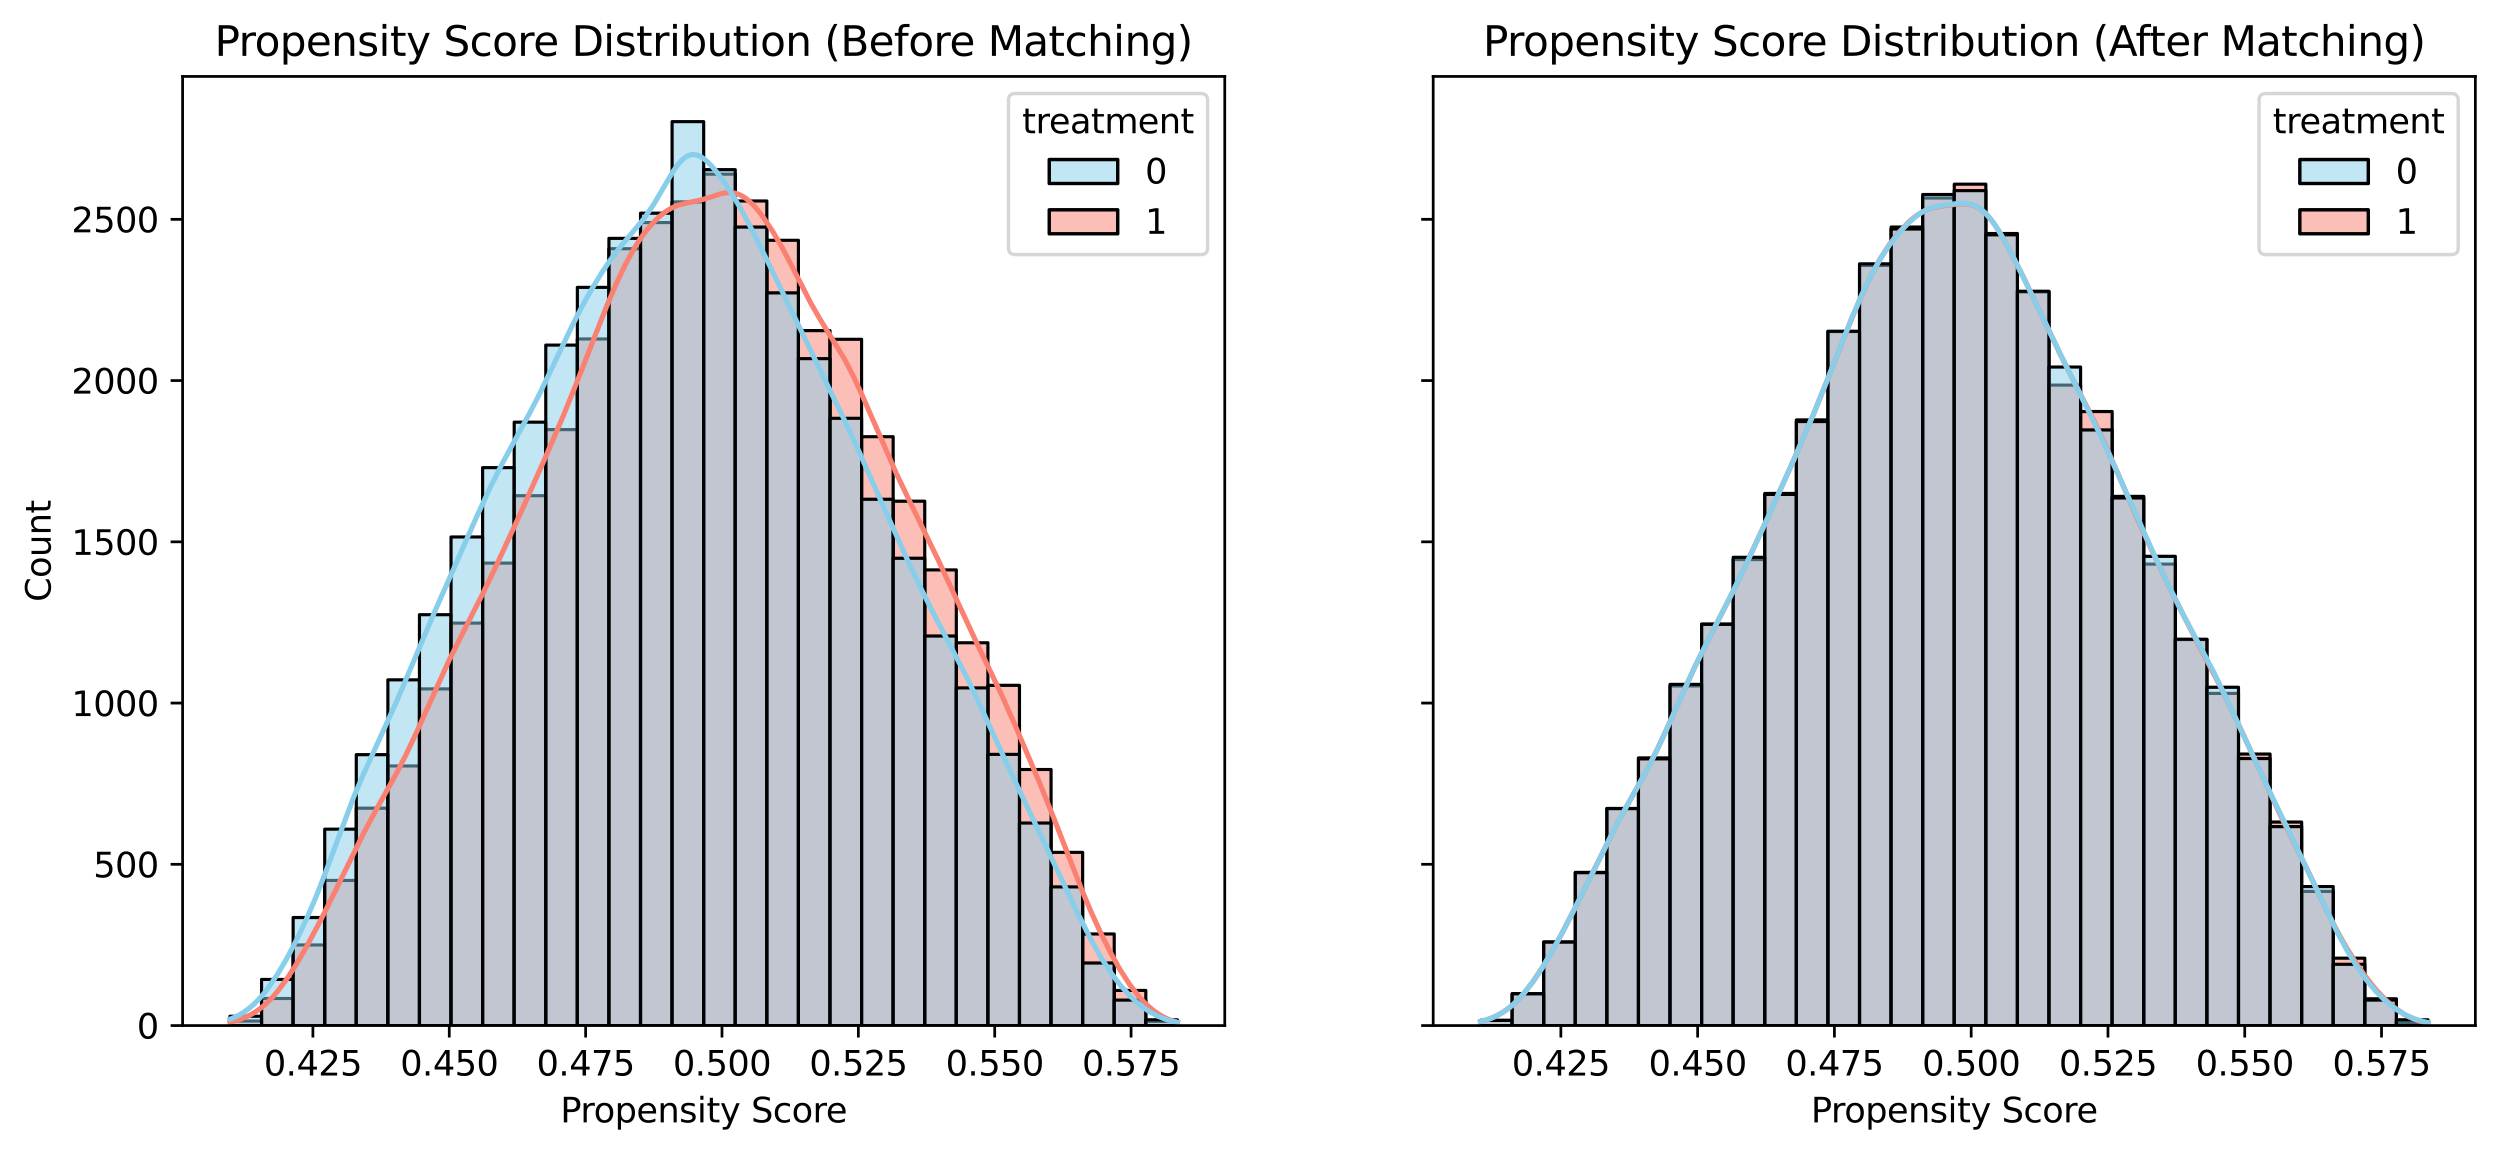 <?xml version="1.0" encoding="utf-8" standalone="no"?>
<!DOCTYPE svg PUBLIC "-//W3C//DTD SVG 1.1//EN"
  "http://www.w3.org/Graphics/SVG/1.1/DTD/svg11.dtd">
<svg xmlns:xlink="http://www.w3.org/1999/xlink" width="730.128pt" height="337.074pt" viewBox="0 0 730.128 337.074" xmlns="http://www.w3.org/2000/svg" version="1.1">
 <defs>
  <style type="text/css">*{stroke-linejoin: round; stroke-linecap: butt}</style>
 </defs>
 <g id="figure_1">
  <g id="patch_1">
   <path d="M 0 337.074 
L 730.128 337.074 
L 730.128 0 
L 0 0 
z
" style="fill: #ffffff"/>
  </g>
  <g id="axes_1">
   <g id="patch_2">
    <path d="M 53.328 299.518 
L 357.692 299.518 
L 357.692 22.318 
L 53.328 22.318 
z
" style="fill: #ffffff"/>
   </g>
   <g id="patch_3">
    <path d="M 67.163 299.518 
L 76.386 299.518 
L 76.386 298.2 
L 67.163 298.2 
z
" clip-path="url(#pd32a54b506)" style="fill: #fa8072; fill-opacity: 0.5; stroke: #000000; stroke-width: 0.922; stroke-linejoin: miter"/>
   </g>
   <g id="patch_4">
    <path d="M 76.386 299.518 
L 85.609 299.518 
L 85.609 291.607 
L 76.386 291.607 
z
" clip-path="url(#pd32a54b506)" style="fill: #fa8072; fill-opacity: 0.5; stroke: #000000; stroke-width: 0.922; stroke-linejoin: miter"/>
   </g>
   <g id="patch_5">
    <path d="M 85.609 299.518 
L 94.832 299.518 
L 94.832 275.972 
L 85.609 275.972 
z
" clip-path="url(#pd32a54b506)" style="fill: #fa8072; fill-opacity: 0.5; stroke: #000000; stroke-width: 0.922; stroke-linejoin: miter"/>
   </g>
   <g id="patch_6">
    <path d="M 94.832 299.518 
L 104.055 299.518 
L 104.055 257.135 
L 94.832 257.135 
z
" clip-path="url(#pd32a54b506)" style="fill: #fa8072; fill-opacity: 0.5; stroke: #000000; stroke-width: 0.922; stroke-linejoin: miter"/>
   </g>
   <g id="patch_7">
    <path d="M 104.055 299.518 
L 113.279 299.518 
L 113.279 236.038 
L 104.055 236.038 
z
" clip-path="url(#pd32a54b506)" style="fill: #fa8072; fill-opacity: 0.5; stroke: #000000; stroke-width: 0.922; stroke-linejoin: miter"/>
   </g>
   <g id="patch_8">
    <path d="M 113.279 299.518 
L 122.502 299.518 
L 122.502 223.699 
L 113.279 223.699 
z
" clip-path="url(#pd32a54b506)" style="fill: #fa8072; fill-opacity: 0.5; stroke: #000000; stroke-width: 0.922; stroke-linejoin: miter"/>
   </g>
   <g id="patch_9">
    <path d="M 122.502 299.518 
L 131.725 299.518 
L 131.725 201.189 
L 122.502 201.189 
z
" clip-path="url(#pd32a54b506)" style="fill: #fa8072; fill-opacity: 0.5; stroke: #000000; stroke-width: 0.922; stroke-linejoin: miter"/>
   </g>
   <g id="patch_10">
    <path d="M 131.725 299.518 
L 140.948 299.518 
L 140.948 181.975 
L 131.725 181.975 
z
" clip-path="url(#pd32a54b506)" style="fill: #fa8072; fill-opacity: 0.5; stroke: #000000; stroke-width: 0.922; stroke-linejoin: miter"/>
   </g>
   <g id="patch_11">
    <path d="M 140.948 299.518 
L 150.171 299.518 
L 150.171 164.457 
L 140.948 164.457 
z
" clip-path="url(#pd32a54b506)" style="fill: #fa8072; fill-opacity: 0.5; stroke: #000000; stroke-width: 0.922; stroke-linejoin: miter"/>
   </g>
   <g id="patch_12">
    <path d="M 150.171 299.518 
L 159.394 299.518 
L 159.394 144.772 
L 150.171 144.772 
z
" clip-path="url(#pd32a54b506)" style="fill: #fa8072; fill-opacity: 0.5; stroke: #000000; stroke-width: 0.922; stroke-linejoin: miter"/>
   </g>
   <g id="patch_13">
    <path d="M 159.394 299.518 
L 168.617 299.518 
L 168.617 125.465 
L 159.394 125.465 
z
" clip-path="url(#pd32a54b506)" style="fill: #fa8072; fill-opacity: 0.5; stroke: #000000; stroke-width: 0.922; stroke-linejoin: miter"/>
   </g>
   <g id="patch_14">
    <path d="M 168.617 299.518 
L 177.841 299.518 
L 177.841 98.999 
L 168.617 98.999 
z
" clip-path="url(#pd32a54b506)" style="fill: #fa8072; fill-opacity: 0.5; stroke: #000000; stroke-width: 0.922; stroke-linejoin: miter"/>
   </g>
   <g id="patch_15">
    <path d="M 177.841 299.518 
L 187.064 299.518 
L 187.064 72.627 
L 177.841 72.627 
z
" clip-path="url(#pd32a54b506)" style="fill: #fa8072; fill-opacity: 0.5; stroke: #000000; stroke-width: 0.922; stroke-linejoin: miter"/>
   </g>
   <g id="patch_16">
    <path d="M 187.064 299.518 
L 196.287 299.518 
L 196.287 64.998 
L 187.064 64.998 
z
" clip-path="url(#pd32a54b506)" style="fill: #fa8072; fill-opacity: 0.5; stroke: #000000; stroke-width: 0.922; stroke-linejoin: miter"/>
   </g>
   <g id="patch_17">
    <path d="M 196.287 299.518 
L 205.51 299.518 
L 205.51 58.97 
L 196.287 58.97 
z
" clip-path="url(#pd32a54b506)" style="fill: #fa8072; fill-opacity: 0.5; stroke: #000000; stroke-width: 0.922; stroke-linejoin: miter"/>
   </g>
   <g id="patch_18">
    <path d="M 205.51 299.518 
L 214.733 299.518 
L 214.733 50.87 
L 205.51 50.87 
z
" clip-path="url(#pd32a54b506)" style="fill: #fa8072; fill-opacity: 0.5; stroke: #000000; stroke-width: 0.922; stroke-linejoin: miter"/>
   </g>
   <g id="patch_19">
    <path d="M 214.733 299.518 
L 223.956 299.518 
L 223.956 58.688 
L 214.733 58.688 
z
" clip-path="url(#pd32a54b506)" style="fill: #fa8072; fill-opacity: 0.5; stroke: #000000; stroke-width: 0.922; stroke-linejoin: miter"/>
   </g>
   <g id="patch_20">
    <path d="M 223.956 299.518 
L 233.179 299.518 
L 233.179 70.178 
L 223.956 70.178 
z
" clip-path="url(#pd32a54b506)" style="fill: #fa8072; fill-opacity: 0.5; stroke: #000000; stroke-width: 0.922; stroke-linejoin: miter"/>
   </g>
   <g id="patch_21">
    <path d="M 233.179 299.518 
L 242.403 299.518 
L 242.403 96.55 
L 233.179 96.55 
z
" clip-path="url(#pd32a54b506)" style="fill: #fa8072; fill-opacity: 0.5; stroke: #000000; stroke-width: 0.922; stroke-linejoin: miter"/>
   </g>
   <g id="patch_22">
    <path d="M 242.403 299.518 
L 251.626 299.518 
L 251.626 99.093 
L 242.403 99.093 
z
" clip-path="url(#pd32a54b506)" style="fill: #fa8072; fill-opacity: 0.5; stroke: #000000; stroke-width: 0.922; stroke-linejoin: miter"/>
   </g>
   <g id="patch_23">
    <path d="M 251.626 299.518 
L 260.849 299.518 
L 260.849 127.537 
L 251.626 127.537 
z
" clip-path="url(#pd32a54b506)" style="fill: #fa8072; fill-opacity: 0.5; stroke: #000000; stroke-width: 0.922; stroke-linejoin: miter"/>
   </g>
   <g id="patch_24">
    <path d="M 260.849 299.518 
L 270.072 299.518 
L 270.072 146.374 
L 260.849 146.374 
z
" clip-path="url(#pd32a54b506)" style="fill: #fa8072; fill-opacity: 0.5; stroke: #000000; stroke-width: 0.922; stroke-linejoin: miter"/>
   </g>
   <g id="patch_25">
    <path d="M 270.072 299.518 
L 279.295 299.518 
L 279.295 166.435 
L 270.072 166.435 
z
" clip-path="url(#pd32a54b506)" style="fill: #fa8072; fill-opacity: 0.5; stroke: #000000; stroke-width: 0.922; stroke-linejoin: miter"/>
   </g>
   <g id="patch_26">
    <path d="M 279.295 299.518 
L 288.518 299.518 
L 288.518 187.721 
L 279.295 187.721 
z
" clip-path="url(#pd32a54b506)" style="fill: #fa8072; fill-opacity: 0.5; stroke: #000000; stroke-width: 0.922; stroke-linejoin: miter"/>
   </g>
   <g id="patch_27">
    <path d="M 288.518 299.518 
L 297.741 299.518 
L 297.741 200.153 
L 288.518 200.153 
z
" clip-path="url(#pd32a54b506)" style="fill: #fa8072; fill-opacity: 0.5; stroke: #000000; stroke-width: 0.922; stroke-linejoin: miter"/>
   </g>
   <g id="patch_28">
    <path d="M 297.741 299.518 
L 306.964 299.518 
L 306.964 224.735 
L 297.741 224.735 
z
" clip-path="url(#pd32a54b506)" style="fill: #fa8072; fill-opacity: 0.5; stroke: #000000; stroke-width: 0.922; stroke-linejoin: miter"/>
   </g>
   <g id="patch_29">
    <path d="M 306.964 299.518 
L 316.188 299.518 
L 316.188 248.941 
L 306.964 248.941 
z
" clip-path="url(#pd32a54b506)" style="fill: #fa8072; fill-opacity: 0.5; stroke: #000000; stroke-width: 0.922; stroke-linejoin: miter"/>
   </g>
   <g id="patch_30">
    <path d="M 316.188 299.518 
L 325.411 299.518 
L 325.411 272.77 
L 316.188 272.77 
z
" clip-path="url(#pd32a54b506)" style="fill: #fa8072; fill-opacity: 0.5; stroke: #000000; stroke-width: 0.922; stroke-linejoin: miter"/>
   </g>
   <g id="patch_31">
    <path d="M 325.411 299.518 
L 334.634 299.518 
L 334.634 289.252 
L 325.411 289.252 
z
" clip-path="url(#pd32a54b506)" style="fill: #fa8072; fill-opacity: 0.5; stroke: #000000; stroke-width: 0.922; stroke-linejoin: miter"/>
   </g>
   <g id="patch_32">
    <path d="M 334.634 299.518 
L 343.857 299.518 
L 343.857 298.294 
L 334.634 298.294 
z
" clip-path="url(#pd32a54b506)" style="fill: #fa8072; fill-opacity: 0.5; stroke: #000000; stroke-width: 0.922; stroke-linejoin: miter"/>
   </g>
   <g id="patch_33">
    <path d="M 67.163 299.518 
L 76.386 299.518 
L 76.386 296.787 
L 67.163 296.787 
z
" clip-path="url(#pd32a54b506)" style="fill: #87ceeb; fill-opacity: 0.5; stroke: #000000; stroke-width: 0.922; stroke-linejoin: miter"/>
   </g>
   <g id="patch_34">
    <path d="M 76.386 299.518 
L 85.609 299.518 
L 85.609 286.05 
L 76.386 286.05 
z
" clip-path="url(#pd32a54b506)" style="fill: #87ceeb; fill-opacity: 0.5; stroke: #000000; stroke-width: 0.922; stroke-linejoin: miter"/>
   </g>
   <g id="patch_35">
    <path d="M 85.609 299.518 
L 94.832 299.518 
L 94.832 267.966 
L 85.609 267.966 
z
" clip-path="url(#pd32a54b506)" style="fill: #87ceeb; fill-opacity: 0.5; stroke: #000000; stroke-width: 0.922; stroke-linejoin: miter"/>
   </g>
   <g id="patch_36">
    <path d="M 94.832 299.518 
L 104.055 299.518 
L 104.055 242.16 
L 94.832 242.16 
z
" clip-path="url(#pd32a54b506)" style="fill: #87ceeb; fill-opacity: 0.5; stroke: #000000; stroke-width: 0.922; stroke-linejoin: miter"/>
   </g>
   <g id="patch_37">
    <path d="M 104.055 299.518 
L 113.279 299.518 
L 113.279 220.403 
L 104.055 220.403 
z
" clip-path="url(#pd32a54b506)" style="fill: #87ceeb; fill-opacity: 0.5; stroke: #000000; stroke-width: 0.922; stroke-linejoin: miter"/>
   </g>
   <g id="patch_38">
    <path d="M 113.279 299.518 
L 122.502 299.518 
L 122.502 198.552 
L 113.279 198.552 
z
" clip-path="url(#pd32a54b506)" style="fill: #87ceeb; fill-opacity: 0.5; stroke: #000000; stroke-width: 0.922; stroke-linejoin: miter"/>
   </g>
   <g id="patch_39">
    <path d="M 122.502 299.518 
L 131.725 299.518 
L 131.725 179.527 
L 122.502 179.527 
z
" clip-path="url(#pd32a54b506)" style="fill: #87ceeb; fill-opacity: 0.5; stroke: #000000; stroke-width: 0.922; stroke-linejoin: miter"/>
   </g>
   <g id="patch_40">
    <path d="M 131.725 299.518 
L 140.948 299.518 
L 140.948 156.828 
L 131.725 156.828 
z
" clip-path="url(#pd32a54b506)" style="fill: #87ceeb; fill-opacity: 0.5; stroke: #000000; stroke-width: 0.922; stroke-linejoin: miter"/>
   </g>
   <g id="patch_41">
    <path d="M 140.948 299.518 
L 150.171 299.518 
L 150.171 136.578 
L 140.948 136.578 
z
" clip-path="url(#pd32a54b506)" style="fill: #87ceeb; fill-opacity: 0.5; stroke: #000000; stroke-width: 0.922; stroke-linejoin: miter"/>
   </g>
   <g id="patch_42">
    <path d="M 150.171 299.518 
L 159.394 299.518 
L 159.394 123.298 
L 150.171 123.298 
z
" clip-path="url(#pd32a54b506)" style="fill: #87ceeb; fill-opacity: 0.5; stroke: #000000; stroke-width: 0.922; stroke-linejoin: miter"/>
   </g>
   <g id="patch_43">
    <path d="M 159.394 299.518 
L 168.617 299.518 
L 168.617 100.788 
L 159.394 100.788 
z
" clip-path="url(#pd32a54b506)" style="fill: #87ceeb; fill-opacity: 0.5; stroke: #000000; stroke-width: 0.922; stroke-linejoin: miter"/>
   </g>
   <g id="patch_44">
    <path d="M 168.617 299.518 
L 177.841 299.518 
L 177.841 83.929 
L 168.617 83.929 
z
" clip-path="url(#pd32a54b506)" style="fill: #87ceeb; fill-opacity: 0.5; stroke: #000000; stroke-width: 0.922; stroke-linejoin: miter"/>
   </g>
   <g id="patch_45">
    <path d="M 177.841 299.518 
L 187.064 299.518 
L 187.064 69.613 
L 177.841 69.613 
z
" clip-path="url(#pd32a54b506)" style="fill: #87ceeb; fill-opacity: 0.5; stroke: #000000; stroke-width: 0.922; stroke-linejoin: miter"/>
   </g>
   <g id="patch_46">
    <path d="M 187.064 299.518 
L 196.287 299.518 
L 196.287 62.267 
L 187.064 62.267 
z
" clip-path="url(#pd32a54b506)" style="fill: #87ceeb; fill-opacity: 0.5; stroke: #000000; stroke-width: 0.922; stroke-linejoin: miter"/>
   </g>
   <g id="patch_47">
    <path d="M 196.287 299.518 
L 205.51 299.518 
L 205.51 35.518 
L 196.287 35.518 
z
" clip-path="url(#pd32a54b506)" style="fill: #87ceeb; fill-opacity: 0.5; stroke: #000000; stroke-width: 0.922; stroke-linejoin: miter"/>
   </g>
   <g id="patch_48">
    <path d="M 205.51 299.518 
L 214.733 299.518 
L 214.733 49.552 
L 205.51 49.552 
z
" clip-path="url(#pd32a54b506)" style="fill: #87ceeb; fill-opacity: 0.5; stroke: #000000; stroke-width: 0.922; stroke-linejoin: miter"/>
   </g>
   <g id="patch_49">
    <path d="M 214.733 299.518 
L 223.956 299.518 
L 223.956 66.317 
L 214.733 66.317 
z
" clip-path="url(#pd32a54b506)" style="fill: #87ceeb; fill-opacity: 0.5; stroke: #000000; stroke-width: 0.922; stroke-linejoin: miter"/>
   </g>
   <g id="patch_50">
    <path d="M 223.956 299.518 
L 233.179 299.518 
L 233.179 85.53 
L 223.956 85.53 
z
" clip-path="url(#pd32a54b506)" style="fill: #87ceeb; fill-opacity: 0.5; stroke: #000000; stroke-width: 0.922; stroke-linejoin: miter"/>
   </g>
   <g id="patch_51">
    <path d="M 233.179 299.518 
L 242.403 299.518 
L 242.403 104.744 
L 233.179 104.744 
z
" clip-path="url(#pd32a54b506)" style="fill: #87ceeb; fill-opacity: 0.5; stroke: #000000; stroke-width: 0.922; stroke-linejoin: miter"/>
   </g>
   <g id="patch_52">
    <path d="M 242.403 299.518 
L 251.626 299.518 
L 251.626 122.168 
L 242.403 122.168 
z
" clip-path="url(#pd32a54b506)" style="fill: #87ceeb; fill-opacity: 0.5; stroke: #000000; stroke-width: 0.922; stroke-linejoin: miter"/>
   </g>
   <g id="patch_53">
    <path d="M 251.626 299.518 
L 260.849 299.518 
L 260.849 145.809 
L 251.626 145.809 
z
" clip-path="url(#pd32a54b506)" style="fill: #87ceeb; fill-opacity: 0.5; stroke: #000000; stroke-width: 0.922; stroke-linejoin: miter"/>
   </g>
   <g id="patch_54">
    <path d="M 260.849 299.518 
L 270.072 299.518 
L 270.072 163.044 
L 260.849 163.044 
z
" clip-path="url(#pd32a54b506)" style="fill: #87ceeb; fill-opacity: 0.5; stroke: #000000; stroke-width: 0.922; stroke-linejoin: miter"/>
   </g>
   <g id="patch_55">
    <path d="M 270.072 299.518 
L 279.295 299.518 
L 279.295 185.743 
L 270.072 185.743 
z
" clip-path="url(#pd32a54b506)" style="fill: #87ceeb; fill-opacity: 0.5; stroke: #000000; stroke-width: 0.922; stroke-linejoin: miter"/>
   </g>
   <g id="patch_56">
    <path d="M 279.295 299.518 
L 288.518 299.518 
L 288.518 200.907 
L 279.295 200.907 
z
" clip-path="url(#pd32a54b506)" style="fill: #87ceeb; fill-opacity: 0.5; stroke: #000000; stroke-width: 0.922; stroke-linejoin: miter"/>
   </g>
   <g id="patch_57">
    <path d="M 288.518 299.518 
L 297.741 299.518 
L 297.741 220.309 
L 288.518 220.309 
z
" clip-path="url(#pd32a54b506)" style="fill: #87ceeb; fill-opacity: 0.5; stroke: #000000; stroke-width: 0.922; stroke-linejoin: miter"/>
   </g>
   <g id="patch_58">
    <path d="M 297.741 299.518 
L 306.964 299.518 
L 306.964 240.37 
L 297.741 240.37 
z
" clip-path="url(#pd32a54b506)" style="fill: #87ceeb; fill-opacity: 0.5; stroke: #000000; stroke-width: 0.922; stroke-linejoin: miter"/>
   </g>
   <g id="patch_59">
    <path d="M 306.964 299.518 
L 316.188 299.518 
L 316.188 259.019 
L 306.964 259.019 
z
" clip-path="url(#pd32a54b506)" style="fill: #87ceeb; fill-opacity: 0.5; stroke: #000000; stroke-width: 0.922; stroke-linejoin: miter"/>
   </g>
   <g id="patch_60">
    <path d="M 316.188 299.518 
L 325.411 299.518 
L 325.411 281.246 
L 316.188 281.246 
z
" clip-path="url(#pd32a54b506)" style="fill: #87ceeb; fill-opacity: 0.5; stroke: #000000; stroke-width: 0.922; stroke-linejoin: miter"/>
   </g>
   <g id="patch_61">
    <path d="M 325.411 299.518 
L 334.634 299.518 
L 334.634 292.078 
L 325.411 292.078 
z
" clip-path="url(#pd32a54b506)" style="fill: #87ceeb; fill-opacity: 0.5; stroke: #000000; stroke-width: 0.922; stroke-linejoin: miter"/>
   </g>
   <g id="patch_62">
    <path d="M 334.634 299.518 
L 343.857 299.518 
L 343.857 297.823 
L 334.634 297.823 
z
" clip-path="url(#pd32a54b506)" style="fill: #87ceeb; fill-opacity: 0.5; stroke: #000000; stroke-width: 0.922; stroke-linejoin: miter"/>
   </g>
   <g id="matplotlib.axis_1">
    <g id="xtick_1">
     <g id="line2d_1">
      <defs>
       <path id="m9a170cf079" d="M 0 0 
L 0 3.5 
" style="stroke: #000000; stroke-width: 0.8"/>
      </defs>
      <g>
       <use xlink:href="#m9a170cf079" x="91.383" y="299.518" style="stroke: #000000; stroke-width: 0.8"/>
      </g>
     </g>
     <g id="text_1">
      <!-- 0.425 -->
      <g transform="translate(77.069 314.117) scale(0.1 -0.1)">
       <defs>
        <path id="DejaVuSans-30" d="M 2034 4250 
Q 1547 4250 1301 3770 
Q 1056 3291 1056 2328 
Q 1056 1369 1301 889 
Q 1547 409 2034 409 
Q 2525 409 2770 889 
Q 3016 1369 3016 2328 
Q 3016 3291 2770 3770 
Q 2525 4250 2034 4250 
z
M 2034 4750 
Q 2819 4750 3233 4129 
Q 3647 3509 3647 2328 
Q 3647 1150 3233 529 
Q 2819 -91 2034 -91 
Q 1250 -91 836 529 
Q 422 1150 422 2328 
Q 422 3509 836 4129 
Q 1250 4750 2034 4750 
z
" transform="scale(0.016)"/>
        <path id="DejaVuSans-2e" d="M 684 794 
L 1344 794 
L 1344 0 
L 684 0 
L 684 794 
z
" transform="scale(0.016)"/>
        <path id="DejaVuSans-34" d="M 2419 4116 
L 825 1625 
L 2419 1625 
L 2419 4116 
z
M 2253 4666 
L 3047 4666 
L 3047 1625 
L 3713 1625 
L 3713 1100 
L 3047 1100 
L 3047 0 
L 2419 0 
L 2419 1100 
L 313 1100 
L 313 1709 
L 2253 4666 
z
" transform="scale(0.016)"/>
        <path id="DejaVuSans-32" d="M 1228 531 
L 3431 531 
L 3431 0 
L 469 0 
L 469 531 
Q 828 903 1448 1529 
Q 2069 2156 2228 2338 
Q 2531 2678 2651 2914 
Q 2772 3150 2772 3378 
Q 2772 3750 2511 3984 
Q 2250 4219 1831 4219 
Q 1534 4219 1204 4116 
Q 875 4013 500 3803 
L 500 4441 
Q 881 4594 1212 4672 
Q 1544 4750 1819 4750 
Q 2544 4750 2975 4387 
Q 3406 4025 3406 3419 
Q 3406 3131 3298 2873 
Q 3191 2616 2906 2266 
Q 2828 2175 2409 1742 
Q 1991 1309 1228 531 
z
" transform="scale(0.016)"/>
        <path id="DejaVuSans-35" d="M 691 4666 
L 3169 4666 
L 3169 4134 
L 1269 4134 
L 1269 2991 
Q 1406 3038 1543 3061 
Q 1681 3084 1819 3084 
Q 2600 3084 3056 2656 
Q 3513 2228 3513 1497 
Q 3513 744 3044 326 
Q 2575 -91 1722 -91 
Q 1428 -91 1123 -41 
Q 819 9 494 109 
L 494 744 
Q 775 591 1075 516 
Q 1375 441 1709 441 
Q 2250 441 2565 725 
Q 2881 1009 2881 1497 
Q 2881 1984 2565 2268 
Q 2250 2553 1709 2553 
Q 1456 2553 1204 2497 
Q 953 2441 691 2322 
L 691 4666 
z
" transform="scale(0.016)"/>
       </defs>
       <use xlink:href="#DejaVuSans-30"/>
       <use xlink:href="#DejaVuSans-2e" x="63.623"/>
       <use xlink:href="#DejaVuSans-34" x="95.41"/>
       <use xlink:href="#DejaVuSans-32" x="159.033"/>
       <use xlink:href="#DejaVuSans-35" x="222.656"/>
      </g>
     </g>
    </g>
    <g id="xtick_2">
     <g id="line2d_2">
      <g>
       <use xlink:href="#m9a170cf079" x="131.208" y="299.518" style="stroke: #000000; stroke-width: 0.8"/>
      </g>
     </g>
     <g id="text_2">
      <!-- 0.450 -->
      <g transform="translate(116.894 314.117) scale(0.1 -0.1)">
       <use xlink:href="#DejaVuSans-30"/>
       <use xlink:href="#DejaVuSans-2e" x="63.623"/>
       <use xlink:href="#DejaVuSans-34" x="95.41"/>
       <use xlink:href="#DejaVuSans-35" x="159.033"/>
       <use xlink:href="#DejaVuSans-30" x="222.656"/>
      </g>
     </g>
    </g>
    <g id="xtick_3">
     <g id="line2d_3">
      <g>
       <use xlink:href="#m9a170cf079" x="171.032" y="299.518" style="stroke: #000000; stroke-width: 0.8"/>
      </g>
     </g>
     <g id="text_3">
      <!-- 0.475 -->
      <g transform="translate(156.718 314.117) scale(0.1 -0.1)">
       <defs>
        <path id="DejaVuSans-37" d="M 525 4666 
L 3525 4666 
L 3525 4397 
L 1831 0 
L 1172 0 
L 2766 4134 
L 525 4134 
L 525 4666 
z
" transform="scale(0.016)"/>
       </defs>
       <use xlink:href="#DejaVuSans-30"/>
       <use xlink:href="#DejaVuSans-2e" x="63.623"/>
       <use xlink:href="#DejaVuSans-34" x="95.41"/>
       <use xlink:href="#DejaVuSans-37" x="159.033"/>
       <use xlink:href="#DejaVuSans-35" x="222.656"/>
      </g>
     </g>
    </g>
    <g id="xtick_4">
     <g id="line2d_4">
      <g>
       <use xlink:href="#m9a170cf079" x="210.857" y="299.518" style="stroke: #000000; stroke-width: 0.8"/>
      </g>
     </g>
     <g id="text_4">
      <!-- 0.500 -->
      <g transform="translate(196.543 314.117) scale(0.1 -0.1)">
       <use xlink:href="#DejaVuSans-30"/>
       <use xlink:href="#DejaVuSans-2e" x="63.623"/>
       <use xlink:href="#DejaVuSans-35" x="95.41"/>
       <use xlink:href="#DejaVuSans-30" x="159.033"/>
       <use xlink:href="#DejaVuSans-30" x="222.656"/>
      </g>
     </g>
    </g>
    <g id="xtick_5">
     <g id="line2d_5">
      <g>
       <use xlink:href="#m9a170cf079" x="250.681" y="299.518" style="stroke: #000000; stroke-width: 0.8"/>
      </g>
     </g>
     <g id="text_5">
      <!-- 0.525 -->
      <g transform="translate(236.367 314.117) scale(0.1 -0.1)">
       <use xlink:href="#DejaVuSans-30"/>
       <use xlink:href="#DejaVuSans-2e" x="63.623"/>
       <use xlink:href="#DejaVuSans-35" x="95.41"/>
       <use xlink:href="#DejaVuSans-32" x="159.033"/>
       <use xlink:href="#DejaVuSans-35" x="222.656"/>
      </g>
     </g>
    </g>
    <g id="xtick_6">
     <g id="line2d_6">
      <g>
       <use xlink:href="#m9a170cf079" x="290.506" y="299.518" style="stroke: #000000; stroke-width: 0.8"/>
      </g>
     </g>
     <g id="text_6">
      <!-- 0.550 -->
      <g transform="translate(276.192 314.117) scale(0.1 -0.1)">
       <use xlink:href="#DejaVuSans-30"/>
       <use xlink:href="#DejaVuSans-2e" x="63.623"/>
       <use xlink:href="#DejaVuSans-35" x="95.41"/>
       <use xlink:href="#DejaVuSans-35" x="159.033"/>
       <use xlink:href="#DejaVuSans-30" x="222.656"/>
      </g>
     </g>
    </g>
    <g id="xtick_7">
     <g id="line2d_7">
      <g>
       <use xlink:href="#m9a170cf079" x="330.33" y="299.518" style="stroke: #000000; stroke-width: 0.8"/>
      </g>
     </g>
     <g id="text_7">
      <!-- 0.575 -->
      <g transform="translate(316.016 314.117) scale(0.1 -0.1)">
       <use xlink:href="#DejaVuSans-30"/>
       <use xlink:href="#DejaVuSans-2e" x="63.623"/>
       <use xlink:href="#DejaVuSans-35" x="95.41"/>
       <use xlink:href="#DejaVuSans-37" x="159.033"/>
       <use xlink:href="#DejaVuSans-35" x="222.656"/>
      </g>
     </g>
    </g>
    <g id="text_8">
     <!-- Propensity Score -->
     <g transform="translate(163.656 327.795) scale(0.1 -0.1)">
      <defs>
       <path id="DejaVuSans-50" d="M 1259 4147 
L 1259 2394 
L 2053 2394 
Q 2494 2394 2734 2622 
Q 2975 2850 2975 3272 
Q 2975 3691 2734 3919 
Q 2494 4147 2053 4147 
L 1259 4147 
z
M 628 4666 
L 2053 4666 
Q 2838 4666 3239 4311 
Q 3641 3956 3641 3272 
Q 3641 2581 3239 2228 
Q 2838 1875 2053 1875 
L 1259 1875 
L 1259 0 
L 628 0 
L 628 4666 
z
" transform="scale(0.016)"/>
       <path id="DejaVuSans-72" d="M 2631 2963 
Q 2534 3019 2420 3045 
Q 2306 3072 2169 3072 
Q 1681 3072 1420 2755 
Q 1159 2438 1159 1844 
L 1159 0 
L 581 0 
L 581 3500 
L 1159 3500 
L 1159 2956 
Q 1341 3275 1631 3429 
Q 1922 3584 2338 3584 
Q 2397 3584 2469 3576 
Q 2541 3569 2628 3553 
L 2631 2963 
z
" transform="scale(0.016)"/>
       <path id="DejaVuSans-6f" d="M 1959 3097 
Q 1497 3097 1228 2736 
Q 959 2375 959 1747 
Q 959 1119 1226 758 
Q 1494 397 1959 397 
Q 2419 397 2687 759 
Q 2956 1122 2956 1747 
Q 2956 2369 2687 2733 
Q 2419 3097 1959 3097 
z
M 1959 3584 
Q 2709 3584 3137 3096 
Q 3566 2609 3566 1747 
Q 3566 888 3137 398 
Q 2709 -91 1959 -91 
Q 1206 -91 779 398 
Q 353 888 353 1747 
Q 353 2609 779 3096 
Q 1206 3584 1959 3584 
z
" transform="scale(0.016)"/>
       <path id="DejaVuSans-70" d="M 1159 525 
L 1159 -1331 
L 581 -1331 
L 581 3500 
L 1159 3500 
L 1159 2969 
Q 1341 3281 1617 3432 
Q 1894 3584 2278 3584 
Q 2916 3584 3314 3078 
Q 3713 2572 3713 1747 
Q 3713 922 3314 415 
Q 2916 -91 2278 -91 
Q 1894 -91 1617 61 
Q 1341 213 1159 525 
z
M 3116 1747 
Q 3116 2381 2855 2742 
Q 2594 3103 2138 3103 
Q 1681 3103 1420 2742 
Q 1159 2381 1159 1747 
Q 1159 1113 1420 752 
Q 1681 391 2138 391 
Q 2594 391 2855 752 
Q 3116 1113 3116 1747 
z
" transform="scale(0.016)"/>
       <path id="DejaVuSans-65" d="M 3597 1894 
L 3597 1613 
L 953 1613 
Q 991 1019 1311 708 
Q 1631 397 2203 397 
Q 2534 397 2845 478 
Q 3156 559 3463 722 
L 3463 178 
Q 3153 47 2828 -22 
Q 2503 -91 2169 -91 
Q 1331 -91 842 396 
Q 353 884 353 1716 
Q 353 2575 817 3079 
Q 1281 3584 2069 3584 
Q 2775 3584 3186 3129 
Q 3597 2675 3597 1894 
z
M 3022 2063 
Q 3016 2534 2758 2815 
Q 2500 3097 2075 3097 
Q 1594 3097 1305 2825 
Q 1016 2553 972 2059 
L 3022 2063 
z
" transform="scale(0.016)"/>
       <path id="DejaVuSans-6e" d="M 3513 2113 
L 3513 0 
L 2938 0 
L 2938 2094 
Q 2938 2591 2744 2837 
Q 2550 3084 2163 3084 
Q 1697 3084 1428 2787 
Q 1159 2491 1159 1978 
L 1159 0 
L 581 0 
L 581 3500 
L 1159 3500 
L 1159 2956 
Q 1366 3272 1645 3428 
Q 1925 3584 2291 3584 
Q 2894 3584 3203 3211 
Q 3513 2838 3513 2113 
z
" transform="scale(0.016)"/>
       <path id="DejaVuSans-73" d="M 2834 3397 
L 2834 2853 
Q 2591 2978 2328 3040 
Q 2066 3103 1784 3103 
Q 1356 3103 1142 2972 
Q 928 2841 928 2578 
Q 928 2378 1081 2264 
Q 1234 2150 1697 2047 
L 1894 2003 
Q 2506 1872 2764 1633 
Q 3022 1394 3022 966 
Q 3022 478 2636 193 
Q 2250 -91 1575 -91 
Q 1294 -91 989 -36 
Q 684 19 347 128 
L 347 722 
Q 666 556 975 473 
Q 1284 391 1588 391 
Q 1994 391 2212 530 
Q 2431 669 2431 922 
Q 2431 1156 2273 1281 
Q 2116 1406 1581 1522 
L 1381 1569 
Q 847 1681 609 1914 
Q 372 2147 372 2553 
Q 372 3047 722 3315 
Q 1072 3584 1716 3584 
Q 2034 3584 2315 3537 
Q 2597 3491 2834 3397 
z
" transform="scale(0.016)"/>
       <path id="DejaVuSans-69" d="M 603 3500 
L 1178 3500 
L 1178 0 
L 603 0 
L 603 3500 
z
M 603 4863 
L 1178 4863 
L 1178 4134 
L 603 4134 
L 603 4863 
z
" transform="scale(0.016)"/>
       <path id="DejaVuSans-74" d="M 1172 4494 
L 1172 3500 
L 2356 3500 
L 2356 3053 
L 1172 3053 
L 1172 1153 
Q 1172 725 1289 603 
Q 1406 481 1766 481 
L 2356 481 
L 2356 0 
L 1766 0 
Q 1100 0 847 248 
Q 594 497 594 1153 
L 594 3053 
L 172 3053 
L 172 3500 
L 594 3500 
L 594 4494 
L 1172 4494 
z
" transform="scale(0.016)"/>
       <path id="DejaVuSans-79" d="M 2059 -325 
Q 1816 -950 1584 -1140 
Q 1353 -1331 966 -1331 
L 506 -1331 
L 506 -850 
L 844 -850 
Q 1081 -850 1212 -737 
Q 1344 -625 1503 -206 
L 1606 56 
L 191 3500 
L 800 3500 
L 1894 763 
L 2988 3500 
L 3597 3500 
L 2059 -325 
z
" transform="scale(0.016)"/>
       <path id="DejaVuSans-20" transform="scale(0.016)"/>
       <path id="DejaVuSans-53" d="M 3425 4513 
L 3425 3897 
Q 3066 4069 2747 4153 
Q 2428 4238 2131 4238 
Q 1616 4238 1336 4038 
Q 1056 3838 1056 3469 
Q 1056 3159 1242 3001 
Q 1428 2844 1947 2747 
L 2328 2669 
Q 3034 2534 3370 2195 
Q 3706 1856 3706 1288 
Q 3706 609 3251 259 
Q 2797 -91 1919 -91 
Q 1588 -91 1214 -16 
Q 841 59 441 206 
L 441 856 
Q 825 641 1194 531 
Q 1563 422 1919 422 
Q 2459 422 2753 634 
Q 3047 847 3047 1241 
Q 3047 1584 2836 1778 
Q 2625 1972 2144 2069 
L 1759 2144 
Q 1053 2284 737 2584 
Q 422 2884 422 3419 
Q 422 4038 858 4394 
Q 1294 4750 2059 4750 
Q 2388 4750 2728 4690 
Q 3069 4631 3425 4513 
z
" transform="scale(0.016)"/>
       <path id="DejaVuSans-63" d="M 3122 3366 
L 3122 2828 
Q 2878 2963 2633 3030 
Q 2388 3097 2138 3097 
Q 1578 3097 1268 2742 
Q 959 2388 959 1747 
Q 959 1106 1268 751 
Q 1578 397 2138 397 
Q 2388 397 2633 464 
Q 2878 531 3122 666 
L 3122 134 
Q 2881 22 2623 -34 
Q 2366 -91 2075 -91 
Q 1284 -91 818 406 
Q 353 903 353 1747 
Q 353 2603 823 3093 
Q 1294 3584 2113 3584 
Q 2378 3584 2631 3529 
Q 2884 3475 3122 3366 
z
" transform="scale(0.016)"/>
      </defs>
      <use xlink:href="#DejaVuSans-50"/>
      <use xlink:href="#DejaVuSans-72" x="58.553"/>
      <use xlink:href="#DejaVuSans-6f" x="97.416"/>
      <use xlink:href="#DejaVuSans-70" x="158.598"/>
      <use xlink:href="#DejaVuSans-65" x="222.074"/>
      <use xlink:href="#DejaVuSans-6e" x="283.598"/>
      <use xlink:href="#DejaVuSans-73" x="346.977"/>
      <use xlink:href="#DejaVuSans-69" x="399.076"/>
      <use xlink:href="#DejaVuSans-74" x="426.859"/>
      <use xlink:href="#DejaVuSans-79" x="466.068"/>
      <use xlink:href="#DejaVuSans-20" x="525.248"/>
      <use xlink:href="#DejaVuSans-53" x="557.035"/>
      <use xlink:href="#DejaVuSans-63" x="620.512"/>
      <use xlink:href="#DejaVuSans-6f" x="675.492"/>
      <use xlink:href="#DejaVuSans-72" x="736.674"/>
      <use xlink:href="#DejaVuSans-65" x="775.537"/>
     </g>
    </g>
   </g>
   <g id="matplotlib.axis_2">
    <g id="ytick_1">
     <g id="line2d_8">
      <defs>
       <path id="mde80f44297" d="M 0 0 
L -3.5 0 
" style="stroke: #000000; stroke-width: 0.8"/>
      </defs>
      <g>
       <use xlink:href="#mde80f44297" x="53.328" y="299.518" style="stroke: #000000; stroke-width: 0.8"/>
      </g>
     </g>
     <g id="text_9">
      <!-- 0 -->
      <g transform="translate(39.966 303.317) scale(0.1 -0.1)">
       <use xlink:href="#DejaVuSans-30"/>
      </g>
     </g>
    </g>
    <g id="ytick_2">
     <g id="line2d_9">
      <g>
       <use xlink:href="#mde80f44297" x="53.328" y="252.426" style="stroke: #000000; stroke-width: 0.8"/>
      </g>
     </g>
     <g id="text_10">
      <!-- 500 -->
      <g transform="translate(27.241 256.225) scale(0.1 -0.1)">
       <use xlink:href="#DejaVuSans-35"/>
       <use xlink:href="#DejaVuSans-30" x="63.623"/>
       <use xlink:href="#DejaVuSans-30" x="127.246"/>
      </g>
     </g>
    </g>
    <g id="ytick_3">
     <g id="line2d_10">
      <g>
       <use xlink:href="#mde80f44297" x="53.328" y="205.333" style="stroke: #000000; stroke-width: 0.8"/>
      </g>
     </g>
     <g id="text_11">
      <!-- 1000 -->
      <g transform="translate(20.878 209.133) scale(0.1 -0.1)">
       <defs>
        <path id="DejaVuSans-31" d="M 794 531 
L 1825 531 
L 1825 4091 
L 703 3866 
L 703 4441 
L 1819 4666 
L 2450 4666 
L 2450 531 
L 3481 531 
L 3481 0 
L 794 0 
L 794 531 
z
" transform="scale(0.016)"/>
       </defs>
       <use xlink:href="#DejaVuSans-31"/>
       <use xlink:href="#DejaVuSans-30" x="63.623"/>
       <use xlink:href="#DejaVuSans-30" x="127.246"/>
       <use xlink:href="#DejaVuSans-30" x="190.869"/>
      </g>
     </g>
    </g>
    <g id="ytick_4">
     <g id="line2d_11">
      <g>
       <use xlink:href="#mde80f44297" x="53.328" y="158.241" style="stroke: #000000; stroke-width: 0.8"/>
      </g>
     </g>
     <g id="text_12">
      <!-- 1500 -->
      <g transform="translate(20.878 162.04) scale(0.1 -0.1)">
       <use xlink:href="#DejaVuSans-31"/>
       <use xlink:href="#DejaVuSans-35" x="63.623"/>
       <use xlink:href="#DejaVuSans-30" x="127.246"/>
       <use xlink:href="#DejaVuSans-30" x="190.869"/>
      </g>
     </g>
    </g>
    <g id="ytick_5">
     <g id="line2d_12">
      <g>
       <use xlink:href="#mde80f44297" x="53.328" y="111.149" style="stroke: #000000; stroke-width: 0.8"/>
      </g>
     </g>
     <g id="text_13">
      <!-- 2000 -->
      <g transform="translate(20.878 114.948) scale(0.1 -0.1)">
       <use xlink:href="#DejaVuSans-32"/>
       <use xlink:href="#DejaVuSans-30" x="63.623"/>
       <use xlink:href="#DejaVuSans-30" x="127.246"/>
       <use xlink:href="#DejaVuSans-30" x="190.869"/>
      </g>
     </g>
    </g>
    <g id="ytick_6">
     <g id="line2d_13">
      <g>
       <use xlink:href="#mde80f44297" x="53.328" y="64.056" style="stroke: #000000; stroke-width: 0.8"/>
      </g>
     </g>
     <g id="text_14">
      <!-- 2500 -->
      <g transform="translate(20.878 67.855) scale(0.1 -0.1)">
       <use xlink:href="#DejaVuSans-32"/>
       <use xlink:href="#DejaVuSans-35" x="63.623"/>
       <use xlink:href="#DejaVuSans-30" x="127.246"/>
       <use xlink:href="#DejaVuSans-30" x="190.869"/>
      </g>
     </g>
    </g>
    <g id="text_15">
     <!-- Count -->
     <g transform="translate(14.798 175.767) rotate(-90) scale(0.1 -0.1)">
      <defs>
       <path id="DejaVuSans-43" d="M 4122 4306 
L 4122 3641 
Q 3803 3938 3442 4084 
Q 3081 4231 2675 4231 
Q 1875 4231 1450 3742 
Q 1025 3253 1025 2328 
Q 1025 1406 1450 917 
Q 1875 428 2675 428 
Q 3081 428 3442 575 
Q 3803 722 4122 1019 
L 4122 359 
Q 3791 134 3420 21 
Q 3050 -91 2638 -91 
Q 1578 -91 968 557 
Q 359 1206 359 2328 
Q 359 3453 968 4101 
Q 1578 4750 2638 4750 
Q 3056 4750 3426 4639 
Q 3797 4528 4122 4306 
z
" transform="scale(0.016)"/>
       <path id="DejaVuSans-75" d="M 544 1381 
L 544 3500 
L 1119 3500 
L 1119 1403 
Q 1119 906 1312 657 
Q 1506 409 1894 409 
Q 2359 409 2629 706 
Q 2900 1003 2900 1516 
L 2900 3500 
L 3475 3500 
L 3475 0 
L 2900 0 
L 2900 538 
Q 2691 219 2414 64 
Q 2138 -91 1772 -91 
Q 1169 -91 856 284 
Q 544 659 544 1381 
z
M 1991 3584 
L 1991 3584 
z
" transform="scale(0.016)"/>
      </defs>
      <use xlink:href="#DejaVuSans-43"/>
      <use xlink:href="#DejaVuSans-6f" x="69.824"/>
      <use xlink:href="#DejaVuSans-75" x="131.006"/>
      <use xlink:href="#DejaVuSans-6e" x="194.385"/>
      <use xlink:href="#DejaVuSans-74" x="257.764"/>
     </g>
    </g>
   </g>
   <g id="line2d_14">
    <path d="M 67.163 298.537 
L 69.944 297.778 
L 72.725 296.611 
L 74.115 295.837 
L 75.505 294.914 
L 76.896 293.829 
L 78.286 292.573 
L 79.677 291.139 
L 81.067 289.527 
L 83.848 285.79 
L 86.629 281.464 
L 89.41 276.683 
L 93.581 268.884 
L 97.752 260.527 
L 106.095 243.514 
L 110.266 235.744 
L 115.828 225.781 
L 118.608 220.352 
L 121.389 214.439 
L 131.122 192.912 
L 135.294 184.592 
L 140.855 173.654 
L 145.027 165.015 
L 151.979 149.963 
L 158.931 134.382 
L 164.492 121.477 
L 168.664 111.139 
L 177.006 89.851 
L 179.787 83.291 
L 182.568 77.373 
L 185.349 72.313 
L 186.739 70.131 
L 188.13 68.172 
L 189.52 66.423 
L 190.911 64.871 
L 192.301 63.509 
L 193.691 62.337 
L 195.082 61.36 
L 196.472 60.58 
L 197.863 59.985 
L 200.643 59.229 
L 204.815 58.379 
L 207.596 57.54 
L 210.376 56.643 
L 211.767 56.338 
L 213.157 56.229 
L 214.548 56.378 
L 215.938 56.825 
L 217.329 57.587 
L 218.719 58.657 
L 220.109 60.009 
L 221.5 61.611 
L 222.89 63.425 
L 225.671 67.587 
L 228.452 72.365 
L 231.233 77.655 
L 236.794 88.534 
L 239.575 93.378 
L 246.527 104.667 
L 249.308 110.038 
L 252.089 116.109 
L 261.822 138.372 
L 265.993 147.077 
L 274.336 164.235 
L 279.898 176.27 
L 285.459 188.223 
L 292.411 202.691 
L 296.583 212.103 
L 303.535 228.44 
L 307.706 238.78 
L 316.049 260.17 
L 318.829 266.711 
L 321.61 272.776 
L 324.391 278.328 
L 327.172 283.294 
L 329.953 287.585 
L 332.734 291.15 
L 334.124 292.659 
L 335.515 293.989 
L 336.905 295.144 
L 338.295 296.129 
L 339.686 296.952 
L 341.076 297.623 
L 342.467 298.156 
L 343.857 298.567 
L 343.857 298.567 
" clip-path="url(#pd32a54b506)" style="fill: none; stroke: #fa8072; stroke-width: 1.5; stroke-linecap: square"/>
   </g>
   <g id="line2d_15">
    <path d="M 67.163 297.665 
L 68.553 297.081 
L 69.944 296.369 
L 71.334 295.511 
L 72.725 294.493 
L 74.115 293.301 
L 75.505 291.923 
L 76.896 290.353 
L 78.286 288.589 
L 81.067 284.504 
L 83.848 279.762 
L 86.629 274.464 
L 89.41 268.625 
L 92.19 262.17 
L 94.971 255.07 
L 103.314 232.742 
L 106.095 226.23 
L 115.828 204.866 
L 126.951 178.643 
L 139.465 150.327 
L 143.636 141.405 
L 146.417 135.884 
L 150.588 128.158 
L 154.759 120.504 
L 157.54 115.092 
L 161.712 106.418 
L 167.273 94.776 
L 170.054 89.395 
L 172.835 84.414 
L 175.616 79.839 
L 178.397 75.713 
L 181.178 72.074 
L 188.13 63.765 
L 190.911 59.685 
L 193.691 54.95 
L 196.472 50.223 
L 197.863 48.216 
L 199.253 46.637 
L 200.643 45.591 
L 202.034 45.124 
L 203.424 45.227 
L 204.815 45.84 
L 206.205 46.875 
L 207.596 48.237 
L 208.986 49.844 
L 211.767 53.587 
L 214.548 57.91 
L 217.329 62.773 
L 220.109 68.081 
L 224.281 76.538 
L 242.356 113.924 
L 246.527 122.481 
L 250.699 131.477 
L 257.651 147.152 
L 264.603 162.613 
L 268.774 171.484 
L 272.945 179.798 
L 282.678 198.435 
L 286.85 207.353 
L 295.192 225.521 
L 314.658 266.535 
L 318.829 274.811 
L 321.61 279.738 
L 324.391 284.037 
L 327.172 287.707 
L 329.953 290.803 
L 332.734 293.353 
L 335.515 295.363 
L 338.295 296.86 
L 341.076 297.913 
L 343.857 298.612 
L 343.857 298.612 
" clip-path="url(#pd32a54b506)" style="fill: none; stroke: #87ceeb; stroke-width: 1.5; stroke-linecap: square"/>
   </g>
   <g id="patch_63">
    <path d="M 53.328 299.518 
L 53.328 22.318 
" style="fill: none; stroke: #000000; stroke-width: 0.8; stroke-linejoin: miter; stroke-linecap: square"/>
   </g>
   <g id="patch_64">
    <path d="M 357.692 299.518 
L 357.692 22.318 
" style="fill: none; stroke: #000000; stroke-width: 0.8; stroke-linejoin: miter; stroke-linecap: square"/>
   </g>
   <g id="patch_65">
    <path d="M 53.328 299.518 
L 357.692 299.518 
" style="fill: none; stroke: #000000; stroke-width: 0.8; stroke-linejoin: miter; stroke-linecap: square"/>
   </g>
   <g id="patch_66">
    <path d="M 53.328 22.318 
L 357.692 22.318 
" style="fill: none; stroke: #000000; stroke-width: 0.8; stroke-linejoin: miter; stroke-linecap: square"/>
   </g>
   <g id="text_16">
    <!-- Propensity Score Distribution (Before Matching) -->
    <g transform="translate(62.679 16.318) scale(0.12 -0.12)">
     <defs>
      <path id="DejaVuSans-44" d="M 1259 4147 
L 1259 519 
L 2022 519 
Q 2988 519 3436 956 
Q 3884 1394 3884 2338 
Q 3884 3275 3436 3711 
Q 2988 4147 2022 4147 
L 1259 4147 
z
M 628 4666 
L 1925 4666 
Q 3281 4666 3915 4102 
Q 4550 3538 4550 2338 
Q 4550 1131 3912 565 
Q 3275 0 1925 0 
L 628 0 
L 628 4666 
z
" transform="scale(0.016)"/>
      <path id="DejaVuSans-62" d="M 3116 1747 
Q 3116 2381 2855 2742 
Q 2594 3103 2138 3103 
Q 1681 3103 1420 2742 
Q 1159 2381 1159 1747 
Q 1159 1113 1420 752 
Q 1681 391 2138 391 
Q 2594 391 2855 752 
Q 3116 1113 3116 1747 
z
M 1159 2969 
Q 1341 3281 1617 3432 
Q 1894 3584 2278 3584 
Q 2916 3584 3314 3078 
Q 3713 2572 3713 1747 
Q 3713 922 3314 415 
Q 2916 -91 2278 -91 
Q 1894 -91 1617 61 
Q 1341 213 1159 525 
L 1159 0 
L 581 0 
L 581 4863 
L 1159 4863 
L 1159 2969 
z
" transform="scale(0.016)"/>
      <path id="DejaVuSans-28" d="M 1984 4856 
Q 1566 4138 1362 3434 
Q 1159 2731 1159 2009 
Q 1159 1288 1364 580 
Q 1569 -128 1984 -844 
L 1484 -844 
Q 1016 -109 783 600 
Q 550 1309 550 2009 
Q 550 2706 781 3412 
Q 1013 4119 1484 4856 
L 1984 4856 
z
" transform="scale(0.016)"/>
      <path id="DejaVuSans-42" d="M 1259 2228 
L 1259 519 
L 2272 519 
Q 2781 519 3026 730 
Q 3272 941 3272 1375 
Q 3272 1813 3026 2020 
Q 2781 2228 2272 2228 
L 1259 2228 
z
M 1259 4147 
L 1259 2741 
L 2194 2741 
Q 2656 2741 2882 2914 
Q 3109 3088 3109 3444 
Q 3109 3797 2882 3972 
Q 2656 4147 2194 4147 
L 1259 4147 
z
M 628 4666 
L 2241 4666 
Q 2963 4666 3353 4366 
Q 3744 4066 3744 3513 
Q 3744 3084 3544 2831 
Q 3344 2578 2956 2516 
Q 3422 2416 3680 2098 
Q 3938 1781 3938 1306 
Q 3938 681 3513 340 
Q 3088 0 2303 0 
L 628 0 
L 628 4666 
z
" transform="scale(0.016)"/>
      <path id="DejaVuSans-66" d="M 2375 4863 
L 2375 4384 
L 1825 4384 
Q 1516 4384 1395 4259 
Q 1275 4134 1275 3809 
L 1275 3500 
L 2222 3500 
L 2222 3053 
L 1275 3053 
L 1275 0 
L 697 0 
L 697 3053 
L 147 3053 
L 147 3500 
L 697 3500 
L 697 3744 
Q 697 4328 969 4595 
Q 1241 4863 1831 4863 
L 2375 4863 
z
" transform="scale(0.016)"/>
      <path id="DejaVuSans-4d" d="M 628 4666 
L 1569 4666 
L 2759 1491 
L 3956 4666 
L 4897 4666 
L 4897 0 
L 4281 0 
L 4281 4097 
L 3078 897 
L 2444 897 
L 1241 4097 
L 1241 0 
L 628 0 
L 628 4666 
z
" transform="scale(0.016)"/>
      <path id="DejaVuSans-61" d="M 2194 1759 
Q 1497 1759 1228 1600 
Q 959 1441 959 1056 
Q 959 750 1161 570 
Q 1363 391 1709 391 
Q 2188 391 2477 730 
Q 2766 1069 2766 1631 
L 2766 1759 
L 2194 1759 
z
M 3341 1997 
L 3341 0 
L 2766 0 
L 2766 531 
Q 2569 213 2275 61 
Q 1981 -91 1556 -91 
Q 1019 -91 701 211 
Q 384 513 384 1019 
Q 384 1609 779 1909 
Q 1175 2209 1959 2209 
L 2766 2209 
L 2766 2266 
Q 2766 2663 2505 2880 
Q 2244 3097 1772 3097 
Q 1472 3097 1187 3025 
Q 903 2953 641 2809 
L 641 3341 
Q 956 3463 1253 3523 
Q 1550 3584 1831 3584 
Q 2591 3584 2966 3190 
Q 3341 2797 3341 1997 
z
" transform="scale(0.016)"/>
      <path id="DejaVuSans-68" d="M 3513 2113 
L 3513 0 
L 2938 0 
L 2938 2094 
Q 2938 2591 2744 2837 
Q 2550 3084 2163 3084 
Q 1697 3084 1428 2787 
Q 1159 2491 1159 1978 
L 1159 0 
L 581 0 
L 581 4863 
L 1159 4863 
L 1159 2956 
Q 1366 3272 1645 3428 
Q 1925 3584 2291 3584 
Q 2894 3584 3203 3211 
Q 3513 2838 3513 2113 
z
" transform="scale(0.016)"/>
      <path id="DejaVuSans-67" d="M 2906 1791 
Q 2906 2416 2648 2759 
Q 2391 3103 1925 3103 
Q 1463 3103 1205 2759 
Q 947 2416 947 1791 
Q 947 1169 1205 825 
Q 1463 481 1925 481 
Q 2391 481 2648 825 
Q 2906 1169 2906 1791 
z
M 3481 434 
Q 3481 -459 3084 -895 
Q 2688 -1331 1869 -1331 
Q 1566 -1331 1297 -1286 
Q 1028 -1241 775 -1147 
L 775 -588 
Q 1028 -725 1275 -790 
Q 1522 -856 1778 -856 
Q 2344 -856 2625 -561 
Q 2906 -266 2906 331 
L 2906 616 
Q 2728 306 2450 153 
Q 2172 0 1784 0 
Q 1141 0 747 490 
Q 353 981 353 1791 
Q 353 2603 747 3093 
Q 1141 3584 1784 3584 
Q 2172 3584 2450 3431 
Q 2728 3278 2906 2969 
L 2906 3500 
L 3481 3500 
L 3481 434 
z
" transform="scale(0.016)"/>
      <path id="DejaVuSans-29" d="M 513 4856 
L 1013 4856 
Q 1481 4119 1714 3412 
Q 1947 2706 1947 2009 
Q 1947 1309 1714 600 
Q 1481 -109 1013 -844 
L 513 -844 
Q 928 -128 1133 580 
Q 1338 1288 1338 2009 
Q 1338 2731 1133 3434 
Q 928 4138 513 4856 
z
" transform="scale(0.016)"/>
     </defs>
     <use xlink:href="#DejaVuSans-50"/>
     <use xlink:href="#DejaVuSans-72" x="58.553"/>
     <use xlink:href="#DejaVuSans-6f" x="97.416"/>
     <use xlink:href="#DejaVuSans-70" x="158.598"/>
     <use xlink:href="#DejaVuSans-65" x="222.074"/>
     <use xlink:href="#DejaVuSans-6e" x="283.598"/>
     <use xlink:href="#DejaVuSans-73" x="346.977"/>
     <use xlink:href="#DejaVuSans-69" x="399.076"/>
     <use xlink:href="#DejaVuSans-74" x="426.859"/>
     <use xlink:href="#DejaVuSans-79" x="466.068"/>
     <use xlink:href="#DejaVuSans-20" x="525.248"/>
     <use xlink:href="#DejaVuSans-53" x="557.035"/>
     <use xlink:href="#DejaVuSans-63" x="620.512"/>
     <use xlink:href="#DejaVuSans-6f" x="675.492"/>
     <use xlink:href="#DejaVuSans-72" x="736.674"/>
     <use xlink:href="#DejaVuSans-65" x="775.537"/>
     <use xlink:href="#DejaVuSans-20" x="837.061"/>
     <use xlink:href="#DejaVuSans-44" x="868.848"/>
     <use xlink:href="#DejaVuSans-69" x="945.85"/>
     <use xlink:href="#DejaVuSans-73" x="973.633"/>
     <use xlink:href="#DejaVuSans-74" x="1025.732"/>
     <use xlink:href="#DejaVuSans-72" x="1064.941"/>
     <use xlink:href="#DejaVuSans-69" x="1106.055"/>
     <use xlink:href="#DejaVuSans-62" x="1133.838"/>
     <use xlink:href="#DejaVuSans-75" x="1197.314"/>
     <use xlink:href="#DejaVuSans-74" x="1260.693"/>
     <use xlink:href="#DejaVuSans-69" x="1299.902"/>
     <use xlink:href="#DejaVuSans-6f" x="1327.686"/>
     <use xlink:href="#DejaVuSans-6e" x="1388.867"/>
     <use xlink:href="#DejaVuSans-20" x="1452.246"/>
     <use xlink:href="#DejaVuSans-28" x="1484.033"/>
     <use xlink:href="#DejaVuSans-42" x="1523.047"/>
     <use xlink:href="#DejaVuSans-65" x="1591.65"/>
     <use xlink:href="#DejaVuSans-66" x="1653.174"/>
     <use xlink:href="#DejaVuSans-6f" x="1688.379"/>
     <use xlink:href="#DejaVuSans-72" x="1749.561"/>
     <use xlink:href="#DejaVuSans-65" x="1788.424"/>
     <use xlink:href="#DejaVuSans-20" x="1849.947"/>
     <use xlink:href="#DejaVuSans-4d" x="1881.734"/>
     <use xlink:href="#DejaVuSans-61" x="1968.014"/>
     <use xlink:href="#DejaVuSans-74" x="2029.293"/>
     <use xlink:href="#DejaVuSans-63" x="2068.502"/>
     <use xlink:href="#DejaVuSans-68" x="2123.482"/>
     <use xlink:href="#DejaVuSans-69" x="2186.861"/>
     <use xlink:href="#DejaVuSans-6e" x="2214.645"/>
     <use xlink:href="#DejaVuSans-67" x="2278.023"/>
     <use xlink:href="#DejaVuSans-29" x="2341.5"/>
    </g>
   </g>
   <g id="legend_1">
    <g id="patch_67">
     <path d="M 296.532 74.353 
L 350.692 74.353 
Q 352.692 74.353 352.692 72.353 
L 352.692 29.318 
Q 352.692 27.318 350.692 27.318 
L 296.532 27.318 
Q 294.532 27.318 294.532 29.318 
L 294.532 72.353 
Q 294.532 74.353 296.532 74.353 
z
" style="fill: #ffffff; opacity: 0.8; stroke: #cccccc; stroke-linejoin: miter"/>
    </g>
    <g id="text_17">
     <!-- treatment -->
     <g transform="translate(298.532 38.917) scale(0.1 -0.1)">
      <defs>
       <path id="DejaVuSans-6d" d="M 3328 2828 
Q 3544 3216 3844 3400 
Q 4144 3584 4550 3584 
Q 5097 3584 5394 3201 
Q 5691 2819 5691 2113 
L 5691 0 
L 5113 0 
L 5113 2094 
Q 5113 2597 4934 2840 
Q 4756 3084 4391 3084 
Q 3944 3084 3684 2787 
Q 3425 2491 3425 1978 
L 3425 0 
L 2847 0 
L 2847 2094 
Q 2847 2600 2669 2842 
Q 2491 3084 2119 3084 
Q 1678 3084 1418 2786 
Q 1159 2488 1159 1978 
L 1159 0 
L 581 0 
L 581 3500 
L 1159 3500 
L 1159 2956 
Q 1356 3278 1631 3431 
Q 1906 3584 2284 3584 
Q 2666 3584 2933 3390 
Q 3200 3197 3328 2828 
z
" transform="scale(0.016)"/>
      </defs>
      <use xlink:href="#DejaVuSans-74"/>
      <use xlink:href="#DejaVuSans-72" x="39.209"/>
      <use xlink:href="#DejaVuSans-65" x="78.072"/>
      <use xlink:href="#DejaVuSans-61" x="139.596"/>
      <use xlink:href="#DejaVuSans-74" x="200.875"/>
      <use xlink:href="#DejaVuSans-6d" x="240.084"/>
      <use xlink:href="#DejaVuSans-65" x="337.496"/>
      <use xlink:href="#DejaVuSans-6e" x="399.02"/>
      <use xlink:href="#DejaVuSans-74" x="462.398"/>
     </g>
    </g>
    <g id="patch_68">
     <path d="M 306.431 53.595 
L 326.431 53.595 
L 326.431 46.595 
L 306.431 46.595 
z
" style="fill: #87ceeb; fill-opacity: 0.5; stroke: #000000; stroke-linejoin: miter"/>
    </g>
    <g id="text_18">
     <!-- 0 -->
     <g transform="translate(334.431 53.595) scale(0.1 -0.1)">
      <use xlink:href="#DejaVuSans-30"/>
     </g>
    </g>
    <g id="patch_69">
     <path d="M 306.431 68.273 
L 326.431 68.273 
L 326.431 61.273 
L 306.431 61.273 
z
" style="fill: #fa8072; fill-opacity: 0.5; stroke: #000000; stroke-linejoin: miter"/>
    </g>
    <g id="text_19">
     <!-- 1 -->
     <g transform="translate(334.431 68.273) scale(0.1 -0.1)">
      <use xlink:href="#DejaVuSans-31"/>
     </g>
    </g>
   </g>
  </g>
  <g id="axes_2">
   <g id="patch_70">
    <path d="M 418.564 299.518 
L 722.928 299.518 
L 722.928 22.318 
L 418.564 22.318 
z
" style="fill: #ffffff"/>
   </g>
   <g id="patch_71">
    <path d="M 432.399 299.518 
L 441.622 299.518 
L 441.622 298.011 
L 432.399 298.011 
z
" clip-path="url(#p15e9b2b080)" style="fill: #fa8072; fill-opacity: 0.5; stroke: #000000; stroke-width: 0.922; stroke-linejoin: miter"/>
   </g>
   <g id="patch_72">
    <path d="M 441.622 299.518 
L 450.845 299.518 
L 450.845 290.288 
L 441.622 290.288 
z
" clip-path="url(#p15e9b2b080)" style="fill: #fa8072; fill-opacity: 0.5; stroke: #000000; stroke-width: 0.922; stroke-linejoin: miter"/>
   </g>
   <g id="patch_73">
    <path d="M 450.845 299.518 
L 460.069 299.518 
L 460.069 275.124 
L 450.845 275.124 
z
" clip-path="url(#p15e9b2b080)" style="fill: #fa8072; fill-opacity: 0.5; stroke: #000000; stroke-width: 0.922; stroke-linejoin: miter"/>
   </g>
   <g id="patch_74">
    <path d="M 460.069 299.518 
L 469.292 299.518 
L 469.292 254.78 
L 460.069 254.78 
z
" clip-path="url(#p15e9b2b080)" style="fill: #fa8072; fill-opacity: 0.5; stroke: #000000; stroke-width: 0.922; stroke-linejoin: miter"/>
   </g>
   <g id="patch_75">
    <path d="M 469.292 299.518 
L 478.515 299.518 
L 478.515 236.132 
L 469.292 236.132 
z
" clip-path="url(#p15e9b2b080)" style="fill: #fa8072; fill-opacity: 0.5; stroke: #000000; stroke-width: 0.922; stroke-linejoin: miter"/>
   </g>
   <g id="patch_76">
    <path d="M 478.515 299.518 
L 487.738 299.518 
L 487.738 221.345 
L 478.515 221.345 
z
" clip-path="url(#p15e9b2b080)" style="fill: #fa8072; fill-opacity: 0.5; stroke: #000000; stroke-width: 0.922; stroke-linejoin: miter"/>
   </g>
   <g id="patch_77">
    <path d="M 487.738 299.518 
L 496.961 299.518 
L 496.961 200.342 
L 487.738 200.342 
z
" clip-path="url(#p15e9b2b080)" style="fill: #fa8072; fill-opacity: 0.5; stroke: #000000; stroke-width: 0.922; stroke-linejoin: miter"/>
   </g>
   <g id="patch_78">
    <path d="M 496.961 299.518 
L 506.184 299.518 
L 506.184 182.258 
L 496.961 182.258 
z
" clip-path="url(#p15e9b2b080)" style="fill: #fa8072; fill-opacity: 0.5; stroke: #000000; stroke-width: 0.922; stroke-linejoin: miter"/>
   </g>
   <g id="patch_79">
    <path d="M 506.184 299.518 
L 515.407 299.518 
L 515.407 163.421 
L 506.184 163.421 
z
" clip-path="url(#p15e9b2b080)" style="fill: #fa8072; fill-opacity: 0.5; stroke: #000000; stroke-width: 0.922; stroke-linejoin: miter"/>
   </g>
   <g id="patch_80">
    <path d="M 515.407 299.518 
L 524.631 299.518 
L 524.631 144.113 
L 515.407 144.113 
z
" clip-path="url(#p15e9b2b080)" style="fill: #fa8072; fill-opacity: 0.5; stroke: #000000; stroke-width: 0.922; stroke-linejoin: miter"/>
   </g>
   <g id="patch_81">
    <path d="M 524.631 299.518 
L 533.854 299.518 
L 533.854 122.639 
L 524.631 122.639 
z
" clip-path="url(#p15e9b2b080)" style="fill: #fa8072; fill-opacity: 0.5; stroke: #000000; stroke-width: 0.922; stroke-linejoin: miter"/>
   </g>
   <g id="patch_82">
    <path d="M 533.854 299.518 
L 543.077 299.518 
L 543.077 96.832 
L 533.854 96.832 
z
" clip-path="url(#p15e9b2b080)" style="fill: #fa8072; fill-opacity: 0.5; stroke: #000000; stroke-width: 0.922; stroke-linejoin: miter"/>
   </g>
   <g id="patch_83">
    <path d="M 543.077 299.518 
L 552.3 299.518 
L 552.3 77.525 
L 543.077 77.525 
z
" clip-path="url(#p15e9b2b080)" style="fill: #fa8072; fill-opacity: 0.5; stroke: #000000; stroke-width: 0.922; stroke-linejoin: miter"/>
   </g>
   <g id="patch_84">
    <path d="M 552.3 299.518 
L 561.523 299.518 
L 561.523 66.317 
L 552.3 66.317 
z
" clip-path="url(#p15e9b2b080)" style="fill: #fa8072; fill-opacity: 0.5; stroke: #000000; stroke-width: 0.922; stroke-linejoin: miter"/>
   </g>
   <g id="patch_85">
    <path d="M 561.523 299.518 
L 570.746 299.518 
L 570.746 57.84 
L 561.523 57.84 
z
" clip-path="url(#p15e9b2b080)" style="fill: #fa8072; fill-opacity: 0.5; stroke: #000000; stroke-width: 0.922; stroke-linejoin: miter"/>
   </g>
   <g id="patch_86">
    <path d="M 570.746 299.518 
L 579.969 299.518 
L 579.969 53.79 
L 570.746 53.79 
z
" clip-path="url(#p15e9b2b080)" style="fill: #fa8072; fill-opacity: 0.5; stroke: #000000; stroke-width: 0.922; stroke-linejoin: miter"/>
   </g>
   <g id="patch_87">
    <path d="M 579.969 299.518 
L 589.193 299.518 
L 589.193 68.2 
L 579.969 68.2 
z
" clip-path="url(#p15e9b2b080)" style="fill: #fa8072; fill-opacity: 0.5; stroke: #000000; stroke-width: 0.922; stroke-linejoin: miter"/>
   </g>
   <g id="patch_88">
    <path d="M 589.193 299.518 
L 598.416 299.518 
L 598.416 85.248 
L 589.193 85.248 
z
" clip-path="url(#p15e9b2b080)" style="fill: #fa8072; fill-opacity: 0.5; stroke: #000000; stroke-width: 0.922; stroke-linejoin: miter"/>
   </g>
   <g id="patch_89">
    <path d="M 598.416 299.518 
L 607.639 299.518 
L 607.639 112.467 
L 598.416 112.467 
z
" clip-path="url(#p15e9b2b080)" style="fill: #fa8072; fill-opacity: 0.5; stroke: #000000; stroke-width: 0.922; stroke-linejoin: miter"/>
   </g>
   <g id="patch_90">
    <path d="M 607.639 299.518 
L 616.862 299.518 
L 616.862 120.19 
L 607.639 120.19 
z
" clip-path="url(#p15e9b2b080)" style="fill: #fa8072; fill-opacity: 0.5; stroke: #000000; stroke-width: 0.922; stroke-linejoin: miter"/>
   </g>
   <g id="patch_91">
    <path d="M 616.862 299.518 
L 626.085 299.518 
L 626.085 144.961 
L 616.862 144.961 
z
" clip-path="url(#p15e9b2b080)" style="fill: #fa8072; fill-opacity: 0.5; stroke: #000000; stroke-width: 0.922; stroke-linejoin: miter"/>
   </g>
   <g id="patch_92">
    <path d="M 626.085 299.518 
L 635.308 299.518 
L 635.308 164.74 
L 626.085 164.74 
z
" clip-path="url(#p15e9b2b080)" style="fill: #fa8072; fill-opacity: 0.5; stroke: #000000; stroke-width: 0.922; stroke-linejoin: miter"/>
   </g>
   <g id="patch_93">
    <path d="M 635.308 299.518 
L 644.531 299.518 
L 644.531 186.779 
L 635.308 186.779 
z
" clip-path="url(#p15e9b2b080)" style="fill: #fa8072; fill-opacity: 0.5; stroke: #000000; stroke-width: 0.922; stroke-linejoin: miter"/>
   </g>
   <g id="patch_94">
    <path d="M 644.531 299.518 
L 653.755 299.518 
L 653.755 202.508 
L 644.531 202.508 
z
" clip-path="url(#p15e9b2b080)" style="fill: #fa8072; fill-opacity: 0.5; stroke: #000000; stroke-width: 0.922; stroke-linejoin: miter"/>
   </g>
   <g id="patch_95">
    <path d="M 653.755 299.518 
L 662.978 299.518 
L 662.978 220.215 
L 653.755 220.215 
z
" clip-path="url(#p15e9b2b080)" style="fill: #fa8072; fill-opacity: 0.5; stroke: #000000; stroke-width: 0.922; stroke-linejoin: miter"/>
   </g>
   <g id="patch_96">
    <path d="M 662.978 299.518 
L 672.201 299.518 
L 672.201 240.088 
L 662.978 240.088 
z
" clip-path="url(#p15e9b2b080)" style="fill: #fa8072; fill-opacity: 0.5; stroke: #000000; stroke-width: 0.922; stroke-linejoin: miter"/>
   </g>
   <g id="patch_97">
    <path d="M 672.201 299.518 
L 681.424 299.518 
L 681.424 260.337 
L 672.201 260.337 
z
" clip-path="url(#p15e9b2b080)" style="fill: #fa8072; fill-opacity: 0.5; stroke: #000000; stroke-width: 0.922; stroke-linejoin: miter"/>
   </g>
   <g id="patch_98">
    <path d="M 681.424 299.518 
L 690.647 299.518 
L 690.647 279.834 
L 681.424 279.834 
z
" clip-path="url(#p15e9b2b080)" style="fill: #fa8072; fill-opacity: 0.5; stroke: #000000; stroke-width: 0.922; stroke-linejoin: miter"/>
   </g>
   <g id="patch_99">
    <path d="M 690.647 299.518 
L 699.87 299.518 
L 699.87 291.701 
L 690.647 291.701 
z
" clip-path="url(#p15e9b2b080)" style="fill: #fa8072; fill-opacity: 0.5; stroke: #000000; stroke-width: 0.922; stroke-linejoin: miter"/>
   </g>
   <g id="patch_100">
    <path d="M 699.87 299.518 
L 709.093 299.518 
L 709.093 298.67 
L 699.87 298.67 
z
" clip-path="url(#p15e9b2b080)" style="fill: #fa8072; fill-opacity: 0.5; stroke: #000000; stroke-width: 0.922; stroke-linejoin: miter"/>
   </g>
   <g id="patch_101">
    <path d="M 432.399 299.518 
L 441.622 299.518 
L 441.622 298.011 
L 432.399 298.011 
z
" clip-path="url(#p15e9b2b080)" style="fill: #87ceeb; fill-opacity: 0.5; stroke: #000000; stroke-width: 0.922; stroke-linejoin: miter"/>
   </g>
   <g id="patch_102">
    <path d="M 441.622 299.518 
L 450.845 299.518 
L 450.845 290.194 
L 441.622 290.194 
z
" clip-path="url(#p15e9b2b080)" style="fill: #87ceeb; fill-opacity: 0.5; stroke: #000000; stroke-width: 0.922; stroke-linejoin: miter"/>
   </g>
   <g id="patch_103">
    <path d="M 450.845 299.518 
L 460.069 299.518 
L 460.069 275.124 
L 450.845 275.124 
z
" clip-path="url(#p15e9b2b080)" style="fill: #87ceeb; fill-opacity: 0.5; stroke: #000000; stroke-width: 0.922; stroke-linejoin: miter"/>
   </g>
   <g id="patch_104">
    <path d="M 460.069 299.518 
L 469.292 299.518 
L 469.292 254.875 
L 460.069 254.875 
z
" clip-path="url(#p15e9b2b080)" style="fill: #87ceeb; fill-opacity: 0.5; stroke: #000000; stroke-width: 0.922; stroke-linejoin: miter"/>
   </g>
   <g id="patch_105">
    <path d="M 469.292 299.518 
L 478.515 299.518 
L 478.515 236.132 
L 469.292 236.132 
z
" clip-path="url(#p15e9b2b080)" style="fill: #87ceeb; fill-opacity: 0.5; stroke: #000000; stroke-width: 0.922; stroke-linejoin: miter"/>
   </g>
   <g id="patch_106">
    <path d="M 478.515 299.518 
L 487.738 299.518 
L 487.738 221.627 
L 478.515 221.627 
z
" clip-path="url(#p15e9b2b080)" style="fill: #87ceeb; fill-opacity: 0.5; stroke: #000000; stroke-width: 0.922; stroke-linejoin: miter"/>
   </g>
   <g id="patch_107">
    <path d="M 487.738 299.518 
L 496.961 299.518 
L 496.961 199.871 
L 487.738 199.871 
z
" clip-path="url(#p15e9b2b080)" style="fill: #87ceeb; fill-opacity: 0.5; stroke: #000000; stroke-width: 0.922; stroke-linejoin: miter"/>
   </g>
   <g id="patch_108">
    <path d="M 496.961 299.518 
L 506.184 299.518 
L 506.184 182.352 
L 496.961 182.352 
z
" clip-path="url(#p15e9b2b080)" style="fill: #87ceeb; fill-opacity: 0.5; stroke: #000000; stroke-width: 0.922; stroke-linejoin: miter"/>
   </g>
   <g id="patch_109">
    <path d="M 506.184 299.518 
L 515.407 299.518 
L 515.407 162.762 
L 506.184 162.762 
z
" clip-path="url(#p15e9b2b080)" style="fill: #87ceeb; fill-opacity: 0.5; stroke: #000000; stroke-width: 0.922; stroke-linejoin: miter"/>
   </g>
   <g id="patch_110">
    <path d="M 515.407 299.518 
L 524.631 299.518 
L 524.631 144.396 
L 515.407 144.396 
z
" clip-path="url(#p15e9b2b080)" style="fill: #87ceeb; fill-opacity: 0.5; stroke: #000000; stroke-width: 0.922; stroke-linejoin: miter"/>
   </g>
   <g id="patch_111">
    <path d="M 524.631 299.518 
L 533.854 299.518 
L 533.854 123.11 
L 524.631 123.11 
z
" clip-path="url(#p15e9b2b080)" style="fill: #87ceeb; fill-opacity: 0.5; stroke: #000000; stroke-width: 0.922; stroke-linejoin: miter"/>
   </g>
   <g id="patch_112">
    <path d="M 533.854 299.518 
L 543.077 299.518 
L 543.077 96.738 
L 533.854 96.738 
z
" clip-path="url(#p15e9b2b080)" style="fill: #87ceeb; fill-opacity: 0.5; stroke: #000000; stroke-width: 0.922; stroke-linejoin: miter"/>
   </g>
   <g id="patch_113">
    <path d="M 543.077 299.518 
L 552.3 299.518 
L 552.3 77.054 
L 543.077 77.054 
z
" clip-path="url(#p15e9b2b080)" style="fill: #87ceeb; fill-opacity: 0.5; stroke: #000000; stroke-width: 0.922; stroke-linejoin: miter"/>
   </g>
   <g id="patch_114">
    <path d="M 552.3 299.518 
L 561.523 299.518 
L 561.523 66.882 
L 552.3 66.882 
z
" clip-path="url(#p15e9b2b080)" style="fill: #87ceeb; fill-opacity: 0.5; stroke: #000000; stroke-width: 0.922; stroke-linejoin: miter"/>
   </g>
   <g id="patch_115">
    <path d="M 561.523 299.518 
L 570.746 299.518 
L 570.746 56.804 
L 561.523 56.804 
z
" clip-path="url(#p15e9b2b080)" style="fill: #87ceeb; fill-opacity: 0.5; stroke: #000000; stroke-width: 0.922; stroke-linejoin: miter"/>
   </g>
   <g id="patch_116">
    <path d="M 570.746 299.518 
L 579.969 299.518 
L 579.969 55.674 
L 570.746 55.674 
z
" clip-path="url(#p15e9b2b080)" style="fill: #87ceeb; fill-opacity: 0.5; stroke: #000000; stroke-width: 0.922; stroke-linejoin: miter"/>
   </g>
   <g id="patch_117">
    <path d="M 579.969 299.518 
L 589.193 299.518 
L 589.193 68.577 
L 579.969 68.577 
z
" clip-path="url(#p15e9b2b080)" style="fill: #87ceeb; fill-opacity: 0.5; stroke: #000000; stroke-width: 0.922; stroke-linejoin: miter"/>
   </g>
   <g id="patch_118">
    <path d="M 589.193 299.518 
L 598.416 299.518 
L 598.416 85.059 
L 589.193 85.059 
z
" clip-path="url(#p15e9b2b080)" style="fill: #87ceeb; fill-opacity: 0.5; stroke: #000000; stroke-width: 0.922; stroke-linejoin: miter"/>
   </g>
   <g id="patch_119">
    <path d="M 598.416 299.518 
L 607.639 299.518 
L 607.639 107.193 
L 598.416 107.193 
z
" clip-path="url(#p15e9b2b080)" style="fill: #87ceeb; fill-opacity: 0.5; stroke: #000000; stroke-width: 0.922; stroke-linejoin: miter"/>
   </g>
   <g id="patch_120">
    <path d="M 607.639 299.518 
L 616.862 299.518 
L 616.862 125.559 
L 607.639 125.559 
z
" clip-path="url(#p15e9b2b080)" style="fill: #87ceeb; fill-opacity: 0.5; stroke: #000000; stroke-width: 0.922; stroke-linejoin: miter"/>
   </g>
   <g id="patch_121">
    <path d="M 616.862 299.518 
L 626.085 299.518 
L 626.085 145.432 
L 616.862 145.432 
z
" clip-path="url(#p15e9b2b080)" style="fill: #87ceeb; fill-opacity: 0.5; stroke: #000000; stroke-width: 0.922; stroke-linejoin: miter"/>
   </g>
   <g id="patch_122">
    <path d="M 626.085 299.518 
L 635.308 299.518 
L 635.308 162.479 
L 626.085 162.479 
z
" clip-path="url(#p15e9b2b080)" style="fill: #87ceeb; fill-opacity: 0.5; stroke: #000000; stroke-width: 0.922; stroke-linejoin: miter"/>
   </g>
   <g id="patch_123">
    <path d="M 635.308 299.518 
L 644.531 299.518 
L 644.531 186.685 
L 635.308 186.685 
z
" clip-path="url(#p15e9b2b080)" style="fill: #87ceeb; fill-opacity: 0.5; stroke: #000000; stroke-width: 0.922; stroke-linejoin: miter"/>
   </g>
   <g id="patch_124">
    <path d="M 644.531 299.518 
L 653.755 299.518 
L 653.755 200.718 
L 644.531 200.718 
z
" clip-path="url(#p15e9b2b080)" style="fill: #87ceeb; fill-opacity: 0.5; stroke: #000000; stroke-width: 0.922; stroke-linejoin: miter"/>
   </g>
   <g id="patch_125">
    <path d="M 653.755 299.518 
L 662.978 299.518 
L 662.978 221.533 
L 653.755 221.533 
z
" clip-path="url(#p15e9b2b080)" style="fill: #87ceeb; fill-opacity: 0.5; stroke: #000000; stroke-width: 0.922; stroke-linejoin: miter"/>
   </g>
   <g id="patch_126">
    <path d="M 662.978 299.518 
L 672.201 299.518 
L 672.201 241.406 
L 662.978 241.406 
z
" clip-path="url(#p15e9b2b080)" style="fill: #87ceeb; fill-opacity: 0.5; stroke: #000000; stroke-width: 0.922; stroke-linejoin: miter"/>
   </g>
   <g id="patch_127">
    <path d="M 672.201 299.518 
L 681.424 299.518 
L 681.424 258.924 
L 672.201 258.924 
z
" clip-path="url(#p15e9b2b080)" style="fill: #87ceeb; fill-opacity: 0.5; stroke: #000000; stroke-width: 0.922; stroke-linejoin: miter"/>
   </g>
   <g id="patch_128">
    <path d="M 681.424 299.518 
L 690.647 299.518 
L 690.647 281.623 
L 681.424 281.623 
z
" clip-path="url(#p15e9b2b080)" style="fill: #87ceeb; fill-opacity: 0.5; stroke: #000000; stroke-width: 0.922; stroke-linejoin: miter"/>
   </g>
   <g id="patch_129">
    <path d="M 690.647 299.518 
L 699.87 299.518 
L 699.87 292.078 
L 690.647 292.078 
z
" clip-path="url(#p15e9b2b080)" style="fill: #87ceeb; fill-opacity: 0.5; stroke: #000000; stroke-width: 0.922; stroke-linejoin: miter"/>
   </g>
   <g id="patch_130">
    <path d="M 699.87 299.518 
L 709.093 299.518 
L 709.093 297.823 
L 699.87 297.823 
z
" clip-path="url(#p15e9b2b080)" style="fill: #87ceeb; fill-opacity: 0.5; stroke: #000000; stroke-width: 0.922; stroke-linejoin: miter"/>
   </g>
   <g id="matplotlib.axis_3">
    <g id="xtick_8">
     <g id="line2d_16">
      <g>
       <use xlink:href="#m9a170cf079" x="455.85" y="299.518" style="stroke: #000000; stroke-width: 0.8"/>
      </g>
     </g>
     <g id="text_20">
      <!-- 0.425 -->
      <g transform="translate(441.536 314.117) scale(0.1 -0.1)">
       <use xlink:href="#DejaVuSans-30"/>
       <use xlink:href="#DejaVuSans-2e" x="63.623"/>
       <use xlink:href="#DejaVuSans-34" x="95.41"/>
       <use xlink:href="#DejaVuSans-32" x="159.033"/>
       <use xlink:href="#DejaVuSans-35" x="222.656"/>
      </g>
     </g>
    </g>
    <g id="xtick_9">
     <g id="line2d_17">
      <g>
       <use xlink:href="#m9a170cf079" x="495.796" y="299.518" style="stroke: #000000; stroke-width: 0.8"/>
      </g>
     </g>
     <g id="text_21">
      <!-- 0.450 -->
      <g transform="translate(481.482 314.117) scale(0.1 -0.1)">
       <use xlink:href="#DejaVuSans-30"/>
       <use xlink:href="#DejaVuSans-2e" x="63.623"/>
       <use xlink:href="#DejaVuSans-34" x="95.41"/>
       <use xlink:href="#DejaVuSans-35" x="159.033"/>
       <use xlink:href="#DejaVuSans-30" x="222.656"/>
      </g>
     </g>
    </g>
    <g id="xtick_10">
     <g id="line2d_18">
      <g>
       <use xlink:href="#m9a170cf079" x="535.742" y="299.518" style="stroke: #000000; stroke-width: 0.8"/>
      </g>
     </g>
     <g id="text_22">
      <!-- 0.475 -->
      <g transform="translate(521.428 314.117) scale(0.1 -0.1)">
       <use xlink:href="#DejaVuSans-30"/>
       <use xlink:href="#DejaVuSans-2e" x="63.623"/>
       <use xlink:href="#DejaVuSans-34" x="95.41"/>
       <use xlink:href="#DejaVuSans-37" x="159.033"/>
       <use xlink:href="#DejaVuSans-35" x="222.656"/>
      </g>
     </g>
    </g>
    <g id="xtick_11">
     <g id="line2d_19">
      <g>
       <use xlink:href="#m9a170cf079" x="575.688" y="299.518" style="stroke: #000000; stroke-width: 0.8"/>
      </g>
     </g>
     <g id="text_23">
      <!-- 0.500 -->
      <g transform="translate(561.374 314.117) scale(0.1 -0.1)">
       <use xlink:href="#DejaVuSans-30"/>
       <use xlink:href="#DejaVuSans-2e" x="63.623"/>
       <use xlink:href="#DejaVuSans-35" x="95.41"/>
       <use xlink:href="#DejaVuSans-30" x="159.033"/>
       <use xlink:href="#DejaVuSans-30" x="222.656"/>
      </g>
     </g>
    </g>
    <g id="xtick_12">
     <g id="line2d_20">
      <g>
       <use xlink:href="#m9a170cf079" x="615.634" y="299.518" style="stroke: #000000; stroke-width: 0.8"/>
      </g>
     </g>
     <g id="text_24">
      <!-- 0.525 -->
      <g transform="translate(601.32 314.117) scale(0.1 -0.1)">
       <use xlink:href="#DejaVuSans-30"/>
       <use xlink:href="#DejaVuSans-2e" x="63.623"/>
       <use xlink:href="#DejaVuSans-35" x="95.41"/>
       <use xlink:href="#DejaVuSans-32" x="159.033"/>
       <use xlink:href="#DejaVuSans-35" x="222.656"/>
      </g>
     </g>
    </g>
    <g id="xtick_13">
     <g id="line2d_21">
      <g>
       <use xlink:href="#m9a170cf079" x="655.58" y="299.518" style="stroke: #000000; stroke-width: 0.8"/>
      </g>
     </g>
     <g id="text_25">
      <!-- 0.550 -->
      <g transform="translate(641.265 314.117) scale(0.1 -0.1)">
       <use xlink:href="#DejaVuSans-30"/>
       <use xlink:href="#DejaVuSans-2e" x="63.623"/>
       <use xlink:href="#DejaVuSans-35" x="95.41"/>
       <use xlink:href="#DejaVuSans-35" x="159.033"/>
       <use xlink:href="#DejaVuSans-30" x="222.656"/>
      </g>
     </g>
    </g>
    <g id="xtick_14">
     <g id="line2d_22">
      <g>
       <use xlink:href="#m9a170cf079" x="695.525" y="299.518" style="stroke: #000000; stroke-width: 0.8"/>
      </g>
     </g>
     <g id="text_26">
      <!-- 0.575 -->
      <g transform="translate(681.211 314.117) scale(0.1 -0.1)">
       <use xlink:href="#DejaVuSans-30"/>
       <use xlink:href="#DejaVuSans-2e" x="63.623"/>
       <use xlink:href="#DejaVuSans-35" x="95.41"/>
       <use xlink:href="#DejaVuSans-37" x="159.033"/>
       <use xlink:href="#DejaVuSans-35" x="222.656"/>
      </g>
     </g>
    </g>
    <g id="text_27">
     <!-- Propensity Score -->
     <g transform="translate(528.892 327.795) scale(0.1 -0.1)">
      <use xlink:href="#DejaVuSans-50"/>
      <use xlink:href="#DejaVuSans-72" x="58.553"/>
      <use xlink:href="#DejaVuSans-6f" x="97.416"/>
      <use xlink:href="#DejaVuSans-70" x="158.598"/>
      <use xlink:href="#DejaVuSans-65" x="222.074"/>
      <use xlink:href="#DejaVuSans-6e" x="283.598"/>
      <use xlink:href="#DejaVuSans-73" x="346.977"/>
      <use xlink:href="#DejaVuSans-69" x="399.076"/>
      <use xlink:href="#DejaVuSans-74" x="426.859"/>
      <use xlink:href="#DejaVuSans-79" x="466.068"/>
      <use xlink:href="#DejaVuSans-20" x="525.248"/>
      <use xlink:href="#DejaVuSans-53" x="557.035"/>
      <use xlink:href="#DejaVuSans-63" x="620.512"/>
      <use xlink:href="#DejaVuSans-6f" x="675.492"/>
      <use xlink:href="#DejaVuSans-72" x="736.674"/>
      <use xlink:href="#DejaVuSans-65" x="775.537"/>
     </g>
    </g>
   </g>
   <g id="matplotlib.axis_4">
    <g id="ytick_7">
     <g id="line2d_23">
      <g>
       <use xlink:href="#mde80f44297" x="418.564" y="299.518" style="stroke: #000000; stroke-width: 0.8"/>
      </g>
     </g>
    </g>
    <g id="ytick_8">
     <g id="line2d_24">
      <g>
       <use xlink:href="#mde80f44297" x="418.564" y="252.426" style="stroke: #000000; stroke-width: 0.8"/>
      </g>
     </g>
    </g>
    <g id="ytick_9">
     <g id="line2d_25">
      <g>
       <use xlink:href="#mde80f44297" x="418.564" y="205.333" style="stroke: #000000; stroke-width: 0.8"/>
      </g>
     </g>
    </g>
    <g id="ytick_10">
     <g id="line2d_26">
      <g>
       <use xlink:href="#mde80f44297" x="418.564" y="158.241" style="stroke: #000000; stroke-width: 0.8"/>
      </g>
     </g>
    </g>
    <g id="ytick_11">
     <g id="line2d_27">
      <g>
       <use xlink:href="#mde80f44297" x="418.564" y="111.149" style="stroke: #000000; stroke-width: 0.8"/>
      </g>
     </g>
    </g>
    <g id="ytick_12">
     <g id="line2d_28">
      <g>
       <use xlink:href="#mde80f44297" x="418.564" y="64.056" style="stroke: #000000; stroke-width: 0.8"/>
      </g>
     </g>
    </g>
   </g>
   <g id="line2d_29">
    <path d="M 432.399 298.36 
L 435.18 297.502 
L 436.57 296.916 
L 437.961 296.204 
L 439.351 295.351 
L 440.742 294.343 
L 442.132 293.168 
L 443.523 291.818 
L 444.913 290.289 
L 447.694 286.711 
L 450.475 282.52 
L 453.256 277.851 
L 456.036 272.822 
L 460.208 264.753 
L 472.721 239.67 
L 476.893 232.235 
L 481.064 224.721 
L 483.845 219.205 
L 486.626 213.217 
L 494.968 194.755 
L 499.14 186.4 
L 506.092 172.799 
L 510.263 164.15 
L 517.215 149.138 
L 524.167 133.613 
L 529.729 120.729 
L 533.9 110.395 
L 540.852 92.911 
L 543.633 86.433 
L 546.414 80.542 
L 549.195 75.429 
L 551.976 71.158 
L 554.756 67.639 
L 557.537 64.765 
L 558.928 63.575 
L 560.318 62.567 
L 561.709 61.752 
L 563.099 61.131 
L 564.489 60.683 
L 567.27 60.147 
L 571.442 59.649 
L 572.832 59.55 
L 574.222 59.565 
L 575.613 59.772 
L 577.003 60.247 
L 578.394 61.051 
L 579.784 62.217 
L 581.174 63.748 
L 582.565 65.616 
L 583.955 67.772 
L 586.736 72.708 
L 590.907 80.91 
L 596.469 92.471 
L 602.031 104.178 
L 606.202 112.409 
L 611.764 123.3 
L 614.545 129.217 
L 618.716 138.744 
L 624.278 151.647 
L 628.449 160.769 
L 634.011 172.386 
L 638.182 180.708 
L 649.305 202.178 
L 654.867 213.916 
L 665.99 238.119 
L 674.333 254.973 
L 679.895 266.682 
L 682.675 272.11 
L 685.456 277.044 
L 688.237 281.476 
L 691.018 285.432 
L 693.799 288.909 
L 696.58 291.884 
L 699.36 294.331 
L 702.141 296.242 
L 703.532 296.998 
L 706.313 298.138 
L 709.093 298.845 
L 709.093 298.845 
" clip-path="url(#p15e9b2b080)" style="fill: none; stroke: #fa8072; stroke-width: 1.5; stroke-linecap: square"/>
   </g>
   <g id="line2d_30">
    <path d="M 432.399 298.362 
L 435.18 297.506 
L 436.57 296.921 
L 437.961 296.208 
L 439.351 295.355 
L 440.742 294.345 
L 442.132 293.169 
L 443.523 291.819 
L 444.913 290.29 
L 447.694 286.715 
L 450.475 282.528 
L 453.256 277.861 
L 456.036 272.829 
L 460.208 264.749 
L 472.721 239.661 
L 476.893 232.238 
L 481.064 224.731 
L 483.845 219.217 
L 486.626 213.227 
L 494.968 194.746 
L 499.14 186.39 
L 506.092 172.8 
L 510.263 164.154 
L 517.215 149.143 
L 524.167 133.616 
L 529.729 120.721 
L 533.9 110.348 
L 540.852 92.769 
L 543.633 86.315 
L 546.414 80.508 
L 549.195 75.511 
L 551.976 71.34 
L 554.756 67.858 
L 557.537 64.94 
L 558.928 63.7 
L 560.318 62.631 
L 561.709 61.752 
L 563.099 61.07 
L 564.489 60.572 
L 567.27 59.973 
L 571.442 59.463 
L 572.832 59.378 
L 574.222 59.415 
L 575.613 59.651 
L 577.003 60.161 
L 578.394 61.002 
L 579.784 62.199 
L 581.174 63.75 
L 582.565 65.625 
L 583.955 67.775 
L 586.736 72.689 
L 589.517 78.108 
L 595.079 89.603 
L 602.031 104.028 
L 613.154 126.573 
L 618.716 138.792 
L 628.449 160.546 
L 634.011 172.356 
L 638.182 180.585 
L 646.524 196.285 
L 650.696 204.988 
L 661.819 228.984 
L 682.675 272.404 
L 685.456 277.573 
L 688.237 282.152 
L 691.018 286.09 
L 693.799 289.434 
L 696.58 292.23 
L 699.36 294.488 
L 702.141 296.217 
L 704.922 297.467 
L 707.703 298.321 
L 709.093 298.628 
L 709.093 298.628 
" clip-path="url(#p15e9b2b080)" style="fill: none; stroke: #87ceeb; stroke-width: 1.5; stroke-linecap: square"/>
   </g>
   <g id="patch_131">
    <path d="M 418.564 299.518 
L 418.564 22.318 
" style="fill: none; stroke: #000000; stroke-width: 0.8; stroke-linejoin: miter; stroke-linecap: square"/>
   </g>
   <g id="patch_132">
    <path d="M 722.928 299.518 
L 722.928 22.318 
" style="fill: none; stroke: #000000; stroke-width: 0.8; stroke-linejoin: miter; stroke-linecap: square"/>
   </g>
   <g id="patch_133">
    <path d="M 418.564 299.518 
L 722.928 299.518 
" style="fill: none; stroke: #000000; stroke-width: 0.8; stroke-linejoin: miter; stroke-linecap: square"/>
   </g>
   <g id="patch_134">
    <path d="M 418.564 22.318 
L 722.928 22.318 
" style="fill: none; stroke: #000000; stroke-width: 0.8; stroke-linejoin: miter; stroke-linecap: square"/>
   </g>
   <g id="text_28">
    <!-- Propensity Score Distribution (After Matching) -->
    <g transform="translate(433.126 16.318) scale(0.12 -0.12)">
     <defs>
      <path id="DejaVuSans-41" d="M 2188 4044 
L 1331 1722 
L 3047 1722 
L 2188 4044 
z
M 1831 4666 
L 2547 4666 
L 4325 0 
L 3669 0 
L 3244 1197 
L 1141 1197 
L 716 0 
L 50 0 
L 1831 4666 
z
" transform="scale(0.016)"/>
     </defs>
     <use xlink:href="#DejaVuSans-50"/>
     <use xlink:href="#DejaVuSans-72" x="58.553"/>
     <use xlink:href="#DejaVuSans-6f" x="97.416"/>
     <use xlink:href="#DejaVuSans-70" x="158.598"/>
     <use xlink:href="#DejaVuSans-65" x="222.074"/>
     <use xlink:href="#DejaVuSans-6e" x="283.598"/>
     <use xlink:href="#DejaVuSans-73" x="346.977"/>
     <use xlink:href="#DejaVuSans-69" x="399.076"/>
     <use xlink:href="#DejaVuSans-74" x="426.859"/>
     <use xlink:href="#DejaVuSans-79" x="466.068"/>
     <use xlink:href="#DejaVuSans-20" x="525.248"/>
     <use xlink:href="#DejaVuSans-53" x="557.035"/>
     <use xlink:href="#DejaVuSans-63" x="620.512"/>
     <use xlink:href="#DejaVuSans-6f" x="675.492"/>
     <use xlink:href="#DejaVuSans-72" x="736.674"/>
     <use xlink:href="#DejaVuSans-65" x="775.537"/>
     <use xlink:href="#DejaVuSans-20" x="837.061"/>
     <use xlink:href="#DejaVuSans-44" x="868.848"/>
     <use xlink:href="#DejaVuSans-69" x="945.85"/>
     <use xlink:href="#DejaVuSans-73" x="973.633"/>
     <use xlink:href="#DejaVuSans-74" x="1025.732"/>
     <use xlink:href="#DejaVuSans-72" x="1064.941"/>
     <use xlink:href="#DejaVuSans-69" x="1106.055"/>
     <use xlink:href="#DejaVuSans-62" x="1133.838"/>
     <use xlink:href="#DejaVuSans-75" x="1197.314"/>
     <use xlink:href="#DejaVuSans-74" x="1260.693"/>
     <use xlink:href="#DejaVuSans-69" x="1299.902"/>
     <use xlink:href="#DejaVuSans-6f" x="1327.686"/>
     <use xlink:href="#DejaVuSans-6e" x="1388.867"/>
     <use xlink:href="#DejaVuSans-20" x="1452.246"/>
     <use xlink:href="#DejaVuSans-28" x="1484.033"/>
     <use xlink:href="#DejaVuSans-41" x="1523.047"/>
     <use xlink:href="#DejaVuSans-66" x="1587.83"/>
     <use xlink:href="#DejaVuSans-74" x="1621.285"/>
     <use xlink:href="#DejaVuSans-65" x="1660.494"/>
     <use xlink:href="#DejaVuSans-72" x="1722.018"/>
     <use xlink:href="#DejaVuSans-20" x="1763.131"/>
     <use xlink:href="#DejaVuSans-4d" x="1794.918"/>
     <use xlink:href="#DejaVuSans-61" x="1881.197"/>
     <use xlink:href="#DejaVuSans-74" x="1942.477"/>
     <use xlink:href="#DejaVuSans-63" x="1981.686"/>
     <use xlink:href="#DejaVuSans-68" x="2036.666"/>
     <use xlink:href="#DejaVuSans-69" x="2100.045"/>
     <use xlink:href="#DejaVuSans-6e" x="2127.828"/>
     <use xlink:href="#DejaVuSans-67" x="2191.207"/>
     <use xlink:href="#DejaVuSans-29" x="2254.684"/>
    </g>
   </g>
   <g id="legend_2">
    <g id="patch_135">
     <path d="M 661.769 74.353 
L 715.928 74.353 
Q 717.928 74.353 717.928 72.353 
L 717.928 29.318 
Q 717.928 27.318 715.928 27.318 
L 661.769 27.318 
Q 659.769 27.318 659.769 29.318 
L 659.769 72.353 
Q 659.769 74.353 661.769 74.353 
z
" style="fill: #ffffff; opacity: 0.8; stroke: #cccccc; stroke-linejoin: miter"/>
    </g>
    <g id="text_29">
     <!-- treatment -->
     <g transform="translate(663.769 38.917) scale(0.1 -0.1)">
      <use xlink:href="#DejaVuSans-74"/>
      <use xlink:href="#DejaVuSans-72" x="39.209"/>
      <use xlink:href="#DejaVuSans-65" x="78.072"/>
      <use xlink:href="#DejaVuSans-61" x="139.596"/>
      <use xlink:href="#DejaVuSans-74" x="200.875"/>
      <use xlink:href="#DejaVuSans-6d" x="240.084"/>
      <use xlink:href="#DejaVuSans-65" x="337.496"/>
      <use xlink:href="#DejaVuSans-6e" x="399.02"/>
      <use xlink:href="#DejaVuSans-74" x="462.398"/>
     </g>
    </g>
    <g id="patch_136">
     <path d="M 671.667 53.595 
L 691.667 53.595 
L 691.667 46.595 
L 671.667 46.595 
z
" style="fill: #87ceeb; fill-opacity: 0.5; stroke: #000000; stroke-linejoin: miter"/>
    </g>
    <g id="text_30">
     <!-- 0 -->
     <g transform="translate(699.667 53.595) scale(0.1 -0.1)">
      <use xlink:href="#DejaVuSans-30"/>
     </g>
    </g>
    <g id="patch_137">
     <path d="M 671.667 68.273 
L 691.667 68.273 
L 691.667 61.273 
L 671.667 61.273 
z
" style="fill: #fa8072; fill-opacity: 0.5; stroke: #000000; stroke-linejoin: miter"/>
    </g>
    <g id="text_31">
     <!-- 1 -->
     <g transform="translate(699.667 68.273) scale(0.1 -0.1)">
      <use xlink:href="#DejaVuSans-31"/>
     </g>
    </g>
   </g>
  </g>
 </g>
 <defs>
  <clipPath id="pd32a54b506">
   <rect x="53.328" y="22.318" width="304.364" height="277.2"/>
  </clipPath>
  <clipPath id="p15e9b2b080">
   <rect x="418.564" y="22.318" width="304.364" height="277.2"/>
  </clipPath>
 </defs>
</svg>
